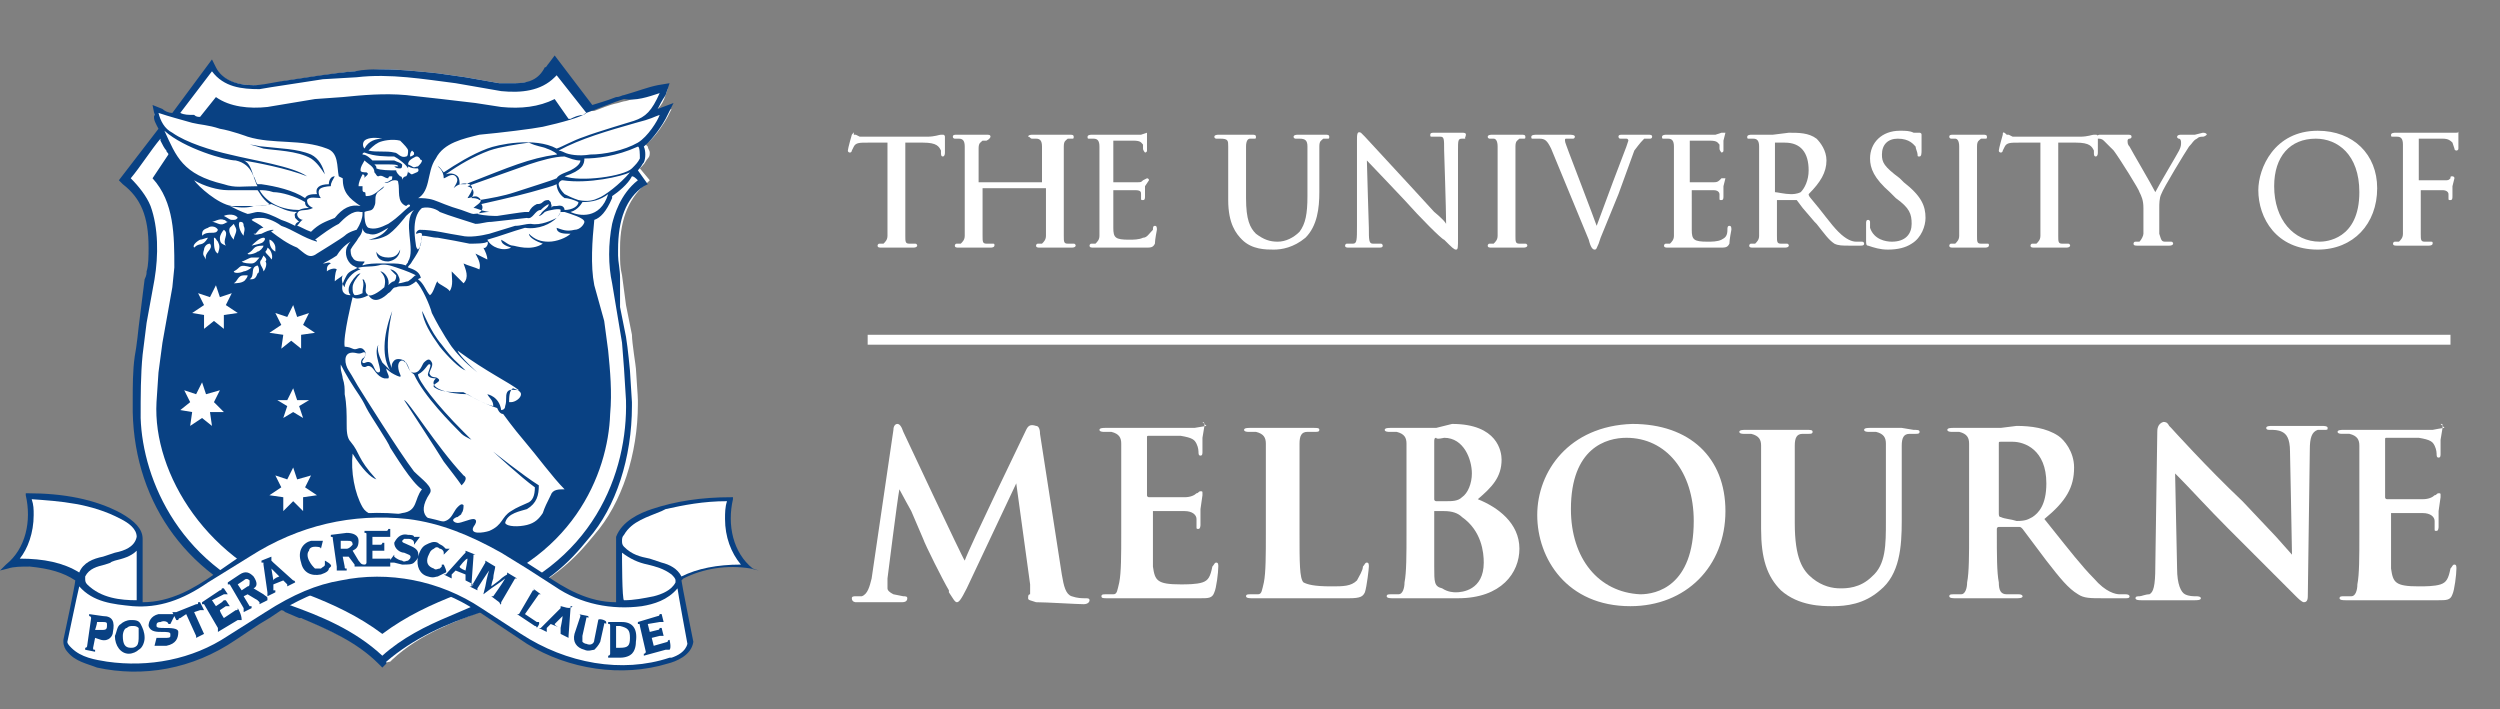 <?xml version="1.0" encoding="utf-8"?>
<!-- Generator: Adobe Illustrator 27.1.0, SVG Export Plug-In . SVG Version: 6.00 Build 0)  -->
<svg version="1.1" id="Logo" xmlns="http://www.w3.org/2000/svg" xmlns:xlink="http://www.w3.org/1999/xlink" x="0px" y="0px"
	 viewBox="0 0 126.2 35.8" style="enable-background:new 0 0 126.2 35.8;" xml:space="preserve">
<rect x="0" y="0" width="126.2" height="35.8" fill="#808080" stroke="none"/>
<style type="text/css">
	.st0{fill:#FFFFFF;}
	.st1{fill:#094183;}
</style>
<g>
	<g>
		<path class="st0" d="M19.2,33.5c-1.1-1.1-2.6-1.7-3.9-2.3l-0.1,0c0,0-0.7-0.3-0.7-0.3c-0.1,0-0.1-0.1-0.2-0.1l-0.1-0.1l0,0
			c-4.5-1.6-7.2-5.3-7.3-9.9c0-0.2,0-0.4,0-0.6c0-0.7,0-1.4,0.1-2.2c0.1-0.4,0.2-1.5,0.2-1.5l0.4-2.4c0-0.2,0.1-0.4,0.1-0.4l0-0.1
			l0,0c0-0.3,0-0.7,0-1.1c0-1.6-0.4-2.7-1.3-3.3l0,0L6.2,9.1l2-2.6L8.1,6.4C7.9,6.2,7.9,6,7.8,5.8l0-0.3l0.3,0.1
			c0.2,0.1,0.4,0.1,0.5,0.2l0.1,0l2-2.6l0.1,0.2c0.4,0.6,1,0.9,2,0.9c0.4,0,0.9,0,1.5-0.2c0,0,2-0.3,2-0.3c1.4-0.2,1.6-0.2,1.7-0.2
			l0.1,0c0.4,0,0.8-0.1,1.2-0.1c0.9,0,1.8,0.1,2.8,0.2c0,0,1.4,0.2,1.4,0.2l1.7,0.3c0.3,0,0.5,0,0.8,0c0.8,0,1.3-0.2,1.7-0.5
			c0.1-0.1,0.2-0.2,0.2-0.3l0.2-0.2l1.8,2.4l0.1,0c0.3-0.1,0.7-0.3,1.2-0.4c0,0,0.3-0.1,0.4-0.1c0.7-0.2,1.2-0.4,1.7-0.5l0.4-0.1
			l-0.1,0.3c-0.1,0.3-0.2,0.5-0.4,0.7l-0.2,0.3l0.4-0.1c0,0,0.3-0.1,0.5-0.2l-0.2,0.4c-0.1,0.2-0.6,1-1,1.3l-0.1,0.1l0.1,0.1
			c0,0,0,0,0,0c0,0.1,0.1,0.2,0.1,0.3c0,0.1,0,0.2-0.1,0.3c-0.1,0.1-0.1,0.2-0.3,0.4l-0.1,0.1l0.5,0.6l-0.1,0.1
			c-0.9,0.7-1.4,1.8-1.4,3.3l0,0.1c0,0.1,0,0.2,0,0.2c0,0.4,0,0.7,0.1,1.1l0.2,1.5c0.2,1,0.3,1.5,0.3,1.5c0,0.4,0.2,1.6,0.2,1.7
			c0.1,1.4,0.1,1.6,0.1,1.6c0,0.1,0,0.1,0,0.2c0,2.5-0.8,5-2.2,6.6l0,0c-0.9,1.1-2.1,2.5-5.3,3.7c-1.8,0.7-3.5,1.3-4.9,2.6l0,0
			l-0.1,0.1l0,0L19.2,33.5L19.2,33.5z"/>
		<path class="st1" d="M32.1,8.9C32,8.9,32,8.9,32.1,8.9C32,8.9,32,8.9,32.1,8.9z M32.1,8.9C32.1,8.9,32.1,8.9,32.1,8.9
			C32.1,8.9,32.1,8.9,32.1,8.9z M33.2,5.5c0.1-0.2,0.2-0.4,0.4-0.7l0.2-0.6l-0.6,0.1c-0.5,0.1-1,0.3-1.7,0.5c-0.1,0-0.2,0.1-0.4,0.1
			c-0.5,0.2-0.9,0.3-1.2,0.4l-1.9-2.5l-0.3,0.4c-0.1,0.1-0.1,0.2-0.2,0.2C27.2,4,26.7,4.2,26,4.2c-0.3,0-0.6,0-0.8,0l-1.7-0.3
			c0,0-1.4-0.2-1.4-0.2c-1-0.1-1.9-0.2-2.8-0.2c-0.5,0-0.9,0-1.4,0.1v0c0,0-0.3,0-1.7,0.2c0,0-2,0.3-2,0.3c-0.6,0.1-1,0.2-1.4,0.2
			c-0.9,0-1.6-0.3-1.9-0.9L10.7,3l-2,2.7c-0.2,0-0.4-0.1-0.5-0.2L7.7,5.3l0.1,0.5C7.7,6,7.9,6.3,8,6.5L6,9.1l0.2,0.2l0,0
			c0.9,0.7,1.3,1.6,1.3,3.2c0,0.4,0,0.9-0.1,1.2h0c0,0.1,0,0.2-0.1,0.4L7,16.5c0,0-0.1,1-0.2,1.5c-0.1,0.7-0.1,1.5-0.1,2.2
			c0,0.2,0,0.4,0,0.6c0.1,4.7,2.9,8.5,7.5,10l0,0c0,0,0.1,0,0.2,0.1c0,0,0.7,0.3,0.7,0.3l0.1,0c1.4,0.6,2.8,1.2,3.9,2.3l0.2,0.2
			l0.2-0.2l0,0c0,0,0,0,0-0.1c1.4-1.2,3-1.9,4.8-2.5c3.3-1.2,4.5-2.6,5.4-3.7l0,0c1.4-1.6,2.2-4.1,2.2-6.7c0-0.1,0-0.1,0-0.2
			c0,0,0,0-0.1-1.6c0,0-0.1-1.1-0.2-1.7c0,0,0,0-0.3-1.5L31.3,14c0-0.4-0.1-0.8-0.1-1.1c0-0.1,0-0.2,0-0.3l0,0
			c0-1.5,0.4-2.6,1.3-3.2l0.2-0.1l-0.5-0.7c0.2-0.2,0.2-0.3,0.3-0.4c0.1-0.2,0.1-0.6,0-0.8c0,0,0,0,0,0C33,7,33.5,6.2,33.6,6L34,5.2
			C34,5.2,33.2,5.5,33.2,5.5z M9.1,5.7l1.6-2.1c0.6,0.8,1.5,0.9,2.4,0.9l0.6-0.1l2.6-0.4L18,3.9c1.7-0.2,3.4,0.1,5,0.3l2.3,0.4
			c1,0.1,2,0,2.7-0.7l0.1-0.1l1.5,1.9c0,0,0,0,0,0c0,0-0.1,0-0.1,0.1C29.2,5.8,29,5.9,28.8,6c0,0-0.1,0-0.1,0l0,0L28,5
			c-0.8,0.4-1.7,0.5-2.7,0.4L24,5.2L22.3,5l-1.8-0.2c-1.1-0.1-2.2,0-3.2,0.1L15.9,5l-2.4,0.4c-0.9,0.1-1.9,0-2.6-0.5l-0.8,1
			c-0.1,0-0.2,0-0.3-0.1C9.5,5.8,9.3,5.8,9.1,5.7z M27.7,10.3c0,0.2-0.3,0.3-0.4,0.5l-0.1,0.1c0.1,0,0.2-0.1,0.3-0.2
			c0.2-0.1,0.8-0.2,0.8-0.1c0,0.1,0,0.2-0.2,0.4c-0.2,0.1-0.8,0.4-1.3,0.3c-0.3,0-0.5,0.1-0.8,0.1l-1.3,0.4c-0.4,0.1-1,0.2-1.4,0.1
			c-0.7-0.1-1.4-0.3-2.1-0.3c-0.1,0-0.2,0.1-0.2,0.2c0.1,0,0.2-0.1,0.3,0c0,0.1,0,0.6-0.2,0.8c-0.1-0.1-0.1-0.2-0.1-0.2
			c0-0.1-0.3-1.4,0.3-1.9c0.4-0.1,0.8,0.1,0.9,0.2c0.5,0.2,1.2,0.4,1.8,0.6c0.3,0,0.5-0.1,0.8-0.1l1.8-0.2c0.3,0.1,0.4-0.4,0.7-0.4
			C27.4,10.5,27.5,10.4,27.7,10.3C27.6,10.3,27.7,10.3,27.7,10.3z M12.7,11.1c0.1-0.1,0.3-0.1,0.5-0.1c0.2,0,0.6,0.1,1,0.4
			c0.6,0.2,1.1,0.6,1.8,0.8c0-0.1-0.1-0.1-0.1-0.1c0.4-0.3,0.8-0.6,1.2-0.8c0.3-0.3,0.7-0.7,1.1-0.6l0.1,0c0,0,0,0.1,0,0.1
			c0,0.2-0.1,0.5-0.3,0.8c0,0-0.4,0.1-0.6,0.3C17.3,12,16,12.8,16,12.8c-0.4,0.3-0.6,0-1-0.3c-0.5-0.2-0.9-0.5-1.3-0.8
			c0-0.1,0.1,0,0.1-0.1c-0.2,0-0.4,0.1-0.6,0.2c-0.1,0-0.3,0.1-0.4,0l0.1,0c0.1-0.1,0.2-0.3,0.4-0.3C13.1,11.3,12.8,11.2,12.7,11.1
			L12.7,11.1z M29.5,11.2c0,0.1-0.2,0.4-0.5,0.4c-0.4,0.1-0.6,0-0.9-0.1c0,0.3,0.4,0.3,0.7,0.3c-0.2,0.2-0.7,0.4-1.1,0.4
			c-0.4,0-0.7-0.1-1-0.4c0,0.2,0.4,0.4,0.7,0.5c-0.6,0.4-1.4,0.1-1.5,0.1c-0.2,0-0.4-0.2-0.6-0.3c0,0.2,0.2,0.3,0.5,0.4
			c-0.4,0.2-1,0-1.2-0.4c0.7-0.2,1.2-0.4,1.9-0.6c0.7,0.1,1.3-0.2,1.6-0.5c0.1-0.1,0.2-0.3,0.2-0.3c0.1,0,0.2,0,0.2,0
			C28.8,10.8,29.5,11,29.5,11.2z M23.7,12.3c0.3,0,0.8,0,0.9-0.1c0.1,0.1-0.1,0.4-0.2,0.3c0.1,0.2,0.2,0.4,0.2,0.6
			c-0.2-0.1-0.6-0.3-0.6-0.3c0.1,0.2,0.3,0.5,0.2,0.8c-0.2-0.1-0.6-0.2-0.8-0.3c0.1,0.3,0.3,0.7,0,1c-0.2-0.2-0.4-0.4-0.6-0.6
			c0,0.3,0.1,0.7-0.1,1c-0.1-0.2-0.7-0.4-0.6-0.5c-0.1,0-0.2,0.6-0.4,0.7c-0.2-0.2-0.3-0.6-0.6-0.8c0.1-0.1,0.2,0,0.1-0.2
			c-0.1-0.2-0.3-0.3-0.6-0.4c0-0.1,0.1-0.1,0.2-0.3c0.2-0.3,0.4-0.6,0.4-0.8c0.1-0.3,0.1-0.3,0.1-0.5c0.3,0,0.5,0.1,0.8,0.1
			C22.7,12.1,23.2,12.2,23.7,12.3z M17.7,12.2c-0.1,0.1-0.1,0.1-0.2,0.3c-0.1,0.3,0,0.7,0.3,0.9c0.2,0.1,0.2,0.1,0.4,0.2
			c-0.4,0.1-0.8,0.6-0.8,0.9c-0.1-0.1-0.2-0.4-0.1-0.6c-0.1,0.1-0.3,0.2-0.4,0.3c0-0.1,0-0.4,0.1-0.6c-0.1-0.1-0.4,0-0.5,0.1
			c0-0.2,0-0.3,0.2-0.4c-0.1-0.1-0.2,0-0.4,0c0.2-0.1,0.4-0.2,0.7-0.4C17.3,12.4,17.7,12.2,17.7,12.2z M17.9,19.6
			c0.4,0.6,0.4,0.6,0.6,1c0.2,0.4,1.1,1.7,1.2,2c0.2,0.3,1.1,1.8,1.6,2.1c-0.4,0.5-0.2,1.1-1,1.2c-0.4,0.1-1.6,0.4-2-0.3
			c-0.4-0.7-0.6-1.8-0.5-2.7c0.5,0.8,0.9,1.2,1.2,1.3c-1-1.1-0.8-1.3-1.3-1.9c-0.2-0.2-0.2-0.6-0.2-0.9c0-0.5,0-1-0.1-1.5
			c0-0.3,0-0.5-0.1-0.8c0-0.1-0.1-0.4-0.1-0.5c0-0.1,0-0.2,0-0.2S17.5,19,17.9,19.6z M20.7,10.4c-0.4,0.3-0.5,0.5-1.1,0.9
			c-0.4,0.2-0.7,0.3-1,0.2c-0.2-0.1-0.2-0.6-0.2-0.6c0,0,0-0.1,0-0.2c0.2-0.1,0.4,0,0.5-0.3c0.1-0.2,0-0.4,0.1-0.6
			c0.1-0.2,0.3-0.2,0.4-0.4c-0.3,0.2-0.5,0.5-0.9,0.5c-0.1,0,0-0.2-0.1-0.2c-0.1,0-0.1-0.1-0.1-0.1c0,0,0.1,0,0.1,0c0,0,0,0,0,0
			c0,0,0,0,0,0s-0.1,0-0.1,0c0,0,0,0,0,0c0-0.1,0-0.1,0-0.2l-0.2,0c0-0.2,0.1-0.4,0.2-0.6c0,0,0.1,0,0.1,0.1c0,0,0,0.1,0,0.1
			c0-0.1,0.3-0.2,0.1-0.3c-0.1,0-0.3,0-0.3-0.1c0-0.2,0.1-0.3,0.2-0.5c0.2,0.2,0.5,0.3,0.5,0.6c0.1,0.1,0.1,0.2,0.2,0.2
			c0.2-0.1,0.3,0.1,0.5,0.1c0,0,0-0.1,0.1-0.1c0,0,0.1,0,0.1,0c0,0.1,0,0.2-0.1,0.2c-0.1,0.1-0.2,0.1-0.3,0.1
			c0.2,0.1,0.3-0.1,0.5-0.1c0.1,0,0.2,0,0.2,0.1c0.1,0.4-0.1,1,0.4,1.2C20.6,10.3,20.7,10.3,20.7,10.4z M28.5,24.7
			c-0.3,0-0.6,0-0.7,0.3c-0.2,0.4-0.3,0.6-0.4,0.9c-0.2,0.3-0.4,0.5-0.8,0.6c-0.4,0.1-1,0.1-1.1-0.1c0.1-0.5,0.8-0.6,1.1-0.7
			c0.5-0.3,0.6-0.7,0.6-1.2c-0.8-0.5-2.3-1.7-2.3-1.7s1.4,1.3,2.1,1.8c0,0.4-0.1,0.7-0.4,0.8c-0.2,0.1-0.5,0.2-0.8,0.4
			c-0.5,0.3-0.4,0.7-1.1,1c-0.3,0.1-1,0.2-0.8-0.2c0.3-0.4,0-0.4,0-0.4c-0.2,0-0.6,0.2-0.8,0.2c-0.1,0-0.3-0.1-0.2-0.2
			c0,0,0.1-0.1,0.2-0.1c0.1-0.1,0.2-0.1,0.2-0.2c0.1-0.1,0.1-0.3,0.1-0.4c-0.1-0.1-0.2,0-0.3,0.1c-0.3,0.3-0.3,0.9-1.2,0.7
			c0,0-1-0.2-0.2-1.4c0.2-0.3-0.4-0.7-0.8-1.1c-0.7-0.9-2.7-4.1-2.7-4.1c-0.2-0.3-0.4-0.7-0.6-1c-0.2-0.3-0.3-0.9,0.2-0.9
			c0.2,0,0.3,0.1,0.5,0c0.2-0.1,0.2,0.2,0,0.3c-0.1,0.1-0.1,0.3,0,0.4c0.2,0.1,0.2-0.1,0.4,0c0.2,0.1,0.3,0.5,0.7,0.6
			c0.1,0,0.2,0,0.2,0c0.1-0.1-0.1-0.3-0.1-0.5c0.1,0.1,0.2,0.2,0.4,0.3c0.2,0.1,0.4,0.2,0.3,0c-0.1-0.2-0.1-0.4-0.1-0.4
			c0-0.2,0.1-0.3,0.2-0.3c0.1,0,0.1,0.1,0.2,0.1c0.2,0.3,0.1,0.4,0.4,0.6c0.5,1.1,1.9,2.5,2.4,3c0.1,0.1,0.3,0.2,0.5,0.3
			c-0.1-0.1-0.3-0.3-0.4-0.4c-1.4-1.4-2.3-2.6-2.3-2.9c0.4-0.2,0.5-0.6,0.6-0.5c0.1,0-0.1,0.4-0.1,0.5c0,0.1,0.1,0.2,0.4,0.2
			c-0.5,0.5,0.7,0.8,1.6,0.8c0.3,0.2,0.9,0.5,1.5,0.7c0,0,0.1,0.3,0.3,0.3c0,0,0.5,0.7,1.1,1.4C27.1,23,27.9,24.1,28.5,24.7z
			 M23.4,24c-1.4-1.5-2.8-3.8-3-3.8c0,0,1.7,2.6,2,3.1c0.3,0.4,0.7,0.9,0.9,1.2C23.5,24.3,23.6,24.1,23.4,24z M20.9,10.6
			c-0.6,0.6,0.1,2-0.3,2.6c0,0.1-0.1,0.1-0.1,0.2c-0.3-0.1-0.5-0.1-0.8-0.1c-0.2,0-0.4,0-0.5,0c-0.3,0-0.6,0-0.9,0.1
			c0-0.1,0.1-0.1,0.1-0.2c-0.3,0-0.5,0-0.6-0.2c-0.1-0.1-0.1-0.3-0.1-0.4c0.1-0.2,0.3-0.4,0.4-0.6c0,0,0.2-0.2,0.2-0.5
			c0,0.1,0.1,0.3,0.3,0.3c0.3,0.1,0.5,0,1-0.3c-0.2,0.3-0.5,0.5-1,0.6c0.2,0,0.5,0,0.9-0.2c0.4-0.2,1-1,1-1
			C20.7,10.7,20.9,10.6,20.9,10.6z M20.2,12.6C20.1,12.8,20,13,19.6,13c-0.5,0-0.6-0.3-0.6-0.3c0,0.2,0.1,0.5,0.6,0.5
			C20.2,13.1,20.2,12.6,20.2,12.6z M32.2,9.1c-0.9,0.7-1.2,1.8-1.3,2.2c-0.2,1-0.2,2.1,0,3l0.5,3l0.1,1.3l0.1,1.6
			c0.1,3.6-1.6,8.4-7.5,10.3l-1.4,0.6c-1.2,0.5-2.4,1.1-3.4,2c-1.4-1.3-3.1-2-4.8-2.6c-5.4-1.7-7.3-6.3-7.4-9.4c0-1.1,0-2.2,0.1-3.2
			l0.2-1.6l0.4-2.2C8,12.9,8,11.5,7.6,10.4C7.4,9.9,7,9.4,6.6,9C7.1,8.4,7.6,7.6,8.1,7c0,0,0,0,0,0.1c0,0,0,0,0,0
			c0.1,0.2,0.2,0.4,0.3,0.5c0,0.1,0.1,0.1,0.1,0.2L7.7,9c1.1,1.2,1.1,2.9,1.1,4.5l-0.1,1l-0.5,2.8L8,18.8l-0.1,1.5
			c-0.2,3.6,2.6,8.2,7.6,9.7c1.3,0.5,2.6,1.1,3.8,2c1.2-0.9,2.5-1.5,3.8-2c5.8-1.6,7.6-6.1,7.7-9.1c0.1-1.1,0-2.2-0.1-3.2l-0.2-1.5
			L30,14.4c-0.2-1-0.1-2.3,0-3.3c0.3-0.1,0.6-0.4,0.9-1.1l0-0.1c0.3-0.2,0.8-0.6,1-1C32,8.9,32.1,9,32.2,9.1z M33.3,4.7
			c-0.4,0.9-0.7,1.2-1.3,1.4c0,0-2,0.6-2.5,0.8c-0.6,0.2-1.1,0.5-1.4,0.6c-1.1-0.6-3-0.2-3.5,0c-0.8,0.3-1.6,0.8-2.2,1.2
			c-0.1-0.1-0.2-0.3-0.3-0.3c0,0,0.3,0.2,0.3,0.6c0.1,0,0.4-0.3,0.6-0.1c0.2,0.2,0,0.4-0.1,0.6c0.2-0.2,0.5-0.3,0.8-0.2
			c0.3,0.2,0,0.5-0.1,0.7c0.2,0,0.4-0.2,0.6,0s-0.1,0.3-0.3,0.5c0.2,0,0.2,0.1,0.8,0.2c-0.3,0-0.6,0.1-0.8,0.1
			c-0.1,0-0.3-0.1-0.6-0.2c-0.7-0.2-1.1-0.4-1.4-0.5c-0.3-0.1-0.6-0.1-0.8-0.1c-0.1,0-0.1,0-0.2,0.1c0.9-0.3,0.6-1.4,1.1-2.1
			c0.4-0.8,1.4-1,2.2-1.2c1.1-0.1,2.7-0.3,3.2-0.4c0.9-0.2,2-0.5,2.2-0.7c0.3-0.1,1.5-0.6,1.9-0.7C32.1,5.1,32.7,4.9,33.3,4.7z
			 M33.3,5.8c-0.1,0.3-0.6,1.1-1.1,1.4c-0.7,0.4-1.7,0.6-2.4,0.6c-0.6,0.1-1.1,0-1.3-0.1c0,0-0.2-0.1-0.3-0.1c1.1-0.6,2.5-1,3.9-1.4
			C32.9,6,33,5.9,33.3,5.8z M19.3,7c-0.3,0-0.7,0.1-0.9,0.5c-0.1-0.1-0.1-0.3,0-0.4C18.5,7,18.8,6.9,19.3,7z M32.3,8
			c-0.1,0.2-0.2,0.3-0.4,0.5c-0.4,0.4-2.6,0.7-3.4,0.4c0.9-0.3,1-0.6,1-0.9c0.6,0,1.6-0.1,2.7-0.6C32.3,7.4,32.3,7.8,32.3,8z
			 M27.6,7.5c0.3,0.1,0.6,0.3,0.5,0.3c-1.4,0.2-2.3,0.6-4.6,1.5c-0.1,0-0.2,0-0.3,0c0-0.1,0-0.3-0.1-0.4c-0.1-0.1-0.3-0.2-0.6-0.1
			c0.7-0.5,1.4-0.9,2.2-1.2c0.6-0.2,1.3-0.3,2-0.4C27.1,7.4,27.4,7.4,27.6,7.5z M20.6,7.6c0,0.1,0,0.3-0.1,0.3
			c-0.3,0.1-0.4-0.2-0.6-0.2c-0.4-0.1-0.9,0-1.3-0.1c0.1-0.1,0.3-0.3,0.5-0.4c0.2-0.1,0.7-0.2,1.1-0.1C20.4,7.3,20.6,7.5,20.6,7.6z
			 M20.9,7.7c0,0.1,0,0.1,0,0.1c0,0-0.1,0.1-0.2,0.1c0-0.1,0-0.2,0.1-0.3C20.8,7.6,20.9,7.7,20.9,7.7z M29.3,8.1
			c0,0.2-0.3,0.4-0.5,0.5c-0.2,0.1-0.6,0.2-0.7,0.4c-0.2,0.1-1.5,0.5-2.1,0.7c-0.6,0.2-1.2,0.3-1.8,0.4C24.1,10,23.9,10,23.8,10
			c0.2-0.3,0.1-0.5-0.2-0.6l3.1-1.1c0.6-0.2,1.3-0.4,1.8-0.4C28.8,8,29,8.1,29.3,8.1z M19.9,7.9c0.2,0.1,0.6,0.4,0.7,0.6
			c0,0.1,0,0.3-0.1,0.4c-0.1,0-0.2,0.1-0.2,0.2c0-0.1,0-0.2-0.1-0.2C20.1,8.8,20,8.7,20,8.6c-0.3,0-0.8,0-1-0.1c0-0.1,0-0.1-0.1-0.2
			c0.1,0,0.5,0,0.7,0c0.2,0,0.5,0,0.5,0.1c0,0,0,0-0.1,0c0,0-0.1,0-0.1,0c0.1,0.1,0.2,0.1,0.3,0.1c0.1,0,0.1-0.1,0.1-0.2
			c-0.1-0.1-0.2-0.1-0.4-0.2c-0.2,0-1.1,0-1.1,0c-0.1-0.1-0.3-0.3-0.5-0.3c0-0.1,0.1-0.1,0.1-0.1C18.9,7.9,19.5,7.9,19.9,7.9z
			 M21.2,8c0,0.1,0,0,0.1,0.1c0,0.1-0.1,0.2-0.2,0.3c-0.1,0-0.2,0.1-0.3,0c0,0-0.2-0.1-0.2-0.1c0-0.2,0.2-0.3,0.4-0.4
			C21.1,7.9,21.1,7.9,21.2,8z M11.9,8.1c0.9,0.2,0.9,1,1.1,1.3c-0.8,0-1.1,0.1-1.7-0.1c-2.1-0.5-2.4-1.4-3-2.7
			C9.3,7.5,11.4,8.1,11.9,8.1z M31.8,8.7c-0.5,0.6-1.3,1.2-1.6,1.3c-0.2,0.1-0.5,0.2-1,0.1c-0.3-0.1-0.5-0.2-0.7-0.3
			c-0.3-0.3-0.3-0.5-0.3-0.5c0-0.1,0.1-0.2,0.2-0.2C29.7,9.3,31.4,8.9,31.8,8.7z M21,8.5c0,0,0.1,0,0.1,0c0.1,0.2-0.1,0.2-0.3,0.3
			c-0.1,0-0.1-0.1-0.2-0.1c0-0.1,0-0.1,0-0.2c0,0,0,0,0-0.1C20.8,8.5,20.9,8.5,21,8.5z M13,9.6c0.1,0.1,0.2,0.4,0.6,0.7
			c-0.2,0.1-0.5,0.1-0.9,0.1c-0.5,0-1,0-1,0c-0.7-0.1-1.7-1-1.9-1.3c0.5,0.3,1.2,0.5,1.7,0.5C12.1,9.6,12.6,9.6,13,9.6z M15.4,10.2
			c0,0.1,0,0.2,0.2,0.3c-0.1,0-0.3,0-0.5,0.1c-0.8,0-1.6-0.3-2-1c0.2,0,0.4,0,0.7,0.1C14.2,9.7,14.9,9.9,15.4,10.2z M29.2,10.2
			c0,0.2-0.3,0.4-0.7,0.4c0,0,0-0.3-0.4-0.2c-0.2,0-0.2,0-0.3,0.1c0.1-0.1,0-0.2,0-0.3c0,0-0.1-0.1-0.1-0.1c-0.1,0-0.2,0-0.3,0.1
			c-0.1,0.1-0.2,0.1-0.3,0.1c-0.2,0.1-0.3,0.2-0.4,0.4c0,0-0.1,0-0.2,0c-0.1,0-1.4,0.2-1.4,0.2c-0.2,0-0.6,0-1-0.1
			c0,0,0.4-0.2,0.2-0.5c0,0,1.8-0.4,2.5-0.6s1.1-0.3,1.3-0.4c0,0.2,0.1,0.5,0.4,0.7C28.7,10,29,10.1,29.2,10.2z M30.7,9.8
			c-0.4,1.3-1.5,1.1-1.9,0.9c0.4-0.1,0.6-0.5,0.6-0.5C29.9,10.2,30.3,10.1,30.7,9.8z M15,10.7c-0.2,0.1-0.1,0.2-0.1,0.3
			c0.1,0.1,0.2,0.2,0.2,0.2c-0.1,0-0.2,0.1-0.2,0.2c-0.2-0.1-0.4-0.2-0.7-0.3c-0.4-0.2-0.8-0.4-1.2-0.4c-0.1,0-0.4,0.1-0.5,0.1
			c-0.3-0.1-0.7-0.3-0.9-0.4c0.5,0.1,0.9,0.1,1.2,0c0.5,0,0.9-0.1,0.9-0.1C14.2,10.5,14.5,10.7,15,10.7z M21,13.9
			c-0.1,0-0.1,0.1-0.4,0.3c-0.1,0-0.3,0.1-0.5,0.1c0.1-0.1,0.1-0.2,0-0.4c-0.1-0.2-0.3-0.3-0.4-0.3c0.1,0.1,0.2,0.2,0.3,0.3
			c0,0.1,0,0.2-0.1,0.3c-0.1,0-0.2,0.1-0.3,0.2c0.1-0.3-0.2-0.7-0.4-0.7c0.2,0.2,0.3,0.4,0.2,0.8c-0.1,0.1-0.6,0.5-0.8,0.4
			c-0.3-0.2,0-0.4-0.2-0.7c0,0,0-0.1-0.1-0.1c0.1,0.3,0,0.4,0,0.7c-0.2,0.1-0.3,0.1-0.4,0.1c-0.1-0.1-0.1-0.2-0.1-0.4
			c0-0.2,0.2-0.5,0.4-0.7c0,0-0.1,0-0.2,0.1c-0.2,0.2-0.4,0.5-0.4,0.7c0,0.1,0,0.2,0.1,0.3c-0.1,0-0.3,0-0.4-0.2
			c-0.1-0.3,0.1-0.6,0.2-0.8c0.1-0.2,0.4-0.3,0.4-0.3c0.3-0.2,0.8-0.1,1.2-0.2c0.3-0.1,0.6,0,0.9,0.1C20.6,13.7,20.8,13.8,21,13.9z
			 M26.3,19.9c0,0.2-0.3,0.4-0.5,0.4l-0.1,0c0-0.2,0-0.6,0.2-0.7C26.2,19.7,26.3,19.8,26.3,19.9z M22.8,17.5
			c0.6,0.8,1.2,1.2,1.3,1.3c0,0-0.9-0.8-1-1.1c1.5,1.1,2.6,1.6,3.1,2c-0.2,0-0.5-0.1-0.6,0.1c-0.1,0.2,0,0.4-0.1,0.7
			c0,0.2-0.2,0.2-0.2,0.2c-0.1-0.7-0.7-0.8-0.7-0.8c0.1,0.2,0.3,0.3,0.3,0.6c-0.5-0.1-1.5-0.7-1.5-0.7c-0.5,0-1.1,0-1.4-0.2
			c-0.4-0.2,0.4-0.3,0.1-0.5c-0.1-0.1-0.3,0-0.4-0.2c-0.1-0.1,0.2-0.4,0.1-0.6c-0.1-0.2-0.2-0.2-0.4,0c-0.1,0.1-0.2,0.6-0.6,0.5
			c-0.2-0.1-0.2-0.4-0.4-0.6c-0.2-0.1-0.4-0.1-0.5,0c-0.2,0.2-0.1,0.4-0.1,0.4c-0.5-0.9,0-2.9,0-2.9c-0.5,1.3-0.5,2.4-0.1,3
			c-0.1-0.1-0.3-0.3-0.4-0.4c-0.1-0.2-0.3-0.6-0.2-0.9c-0.3,0.5,0.3,1.4,0,1.4c-0.2,0-0.2-0.4-0.4-0.5c-0.2-0.1-0.3,0.1-0.4,0
			c-0.1-0.1,0.4-0.4,0-0.7c-0.2-0.1-0.3,0.1-0.5,0c-0.2-0.1-0.4-0.1-0.4-0.1C17.3,17,17.8,15,17.8,15c0.3,0.2,0.8-0.1,0.8-0.1
			c0.3,0.5,0.8,0.1,1-0.1c0.2-0.1,0.2-0.3,0.4-0.3c0.2-0.1,0.5,0,0.7-0.1c0.2-0.1,0.3-0.2,0.3-0.2c0.3,0.3,0.7,1.2,0.8,1.6
			C22.3,16.8,22.8,17.5,22.8,17.5z M18.2,10.4c-0.5-0.1-0.9,0.1-1.3,0.6c-0.5,0.2-0.8,0.3-1.2,0.7c-0.3-0.1-0.6-0.3-0.7-0.3
			c0.1-0.1,0.2-0.3,0.3-0.3C15.2,11.1,15,11,15,10.8c0.1-0.3,0.4-0.1,0.8-0.3c-0.2-0.1-0.3-0.2-0.3-0.4C15.6,9.9,16,10,16.2,10
			c-0.1-0.1-0.2-0.4,0-0.5c0.2-0.1,0.5-0.1,0.5-0.1c0-0.2,0.1-0.3,0.2-0.5c-0.2,0-0.3,0.2-0.3,0.4c-0.5,0-0.7,0.2-0.6,0.5
			c-0.2,0-0.5,0-0.6,0.2c-0.6-0.4-1.5-0.6-2.2-0.7c-0.1,0-0.1,0-0.2,0c-0.1-0.1-0.1-0.3-0.2-0.4c-0.1-0.3-0.2-0.7-0.5-0.8
			c0.6,0.1,2.2,0.4,3.2,0.8c-0.7-0.5-2.7-0.8-3.9-1.1c-0.9-0.2-2.2-0.6-2.9-1.1C8.3,6.5,8.1,6.1,8,5.7C8.6,5.9,9,6,9.7,6.2
			c0.4,0.1,0.8,0.1,1.4,0.3c0.6,0.1,1.4,0.4,1.4,0.4c1.3,0.4,2.7,0.1,4,0.6c0.6,0.2,0.5,0.9,0.6,1.4L17.3,9
			C17.3,9.7,17.6,10,18.2,10.4z M22.3,17.4c0.6,0.8,0.7,0.8,1.2,1.3c-0.3-0.1-0.9-0.7-1.3-1.2c-0.5-0.7-0.8-1.2-0.9-1.8
			C21.4,15.8,21.7,16.7,22.3,17.4z M15.7,8c-0.7-0.4-1.8-0.4-2.4-0.5c-0.6-0.2-0.7-0.2-0.7-0.2c0.2,0,0.5,0.1,0.7,0.1
			c0.8,0.1,1.7,0.1,2.4,0.4c0.4,0.2,0.6,0.6,0.7,1C16.2,8.5,16,8.2,15.7,8z"/>
		<path class="st1" d="M1.4,24.9l-0.1,0l0,0.1c0.3,1.3,0,2.7-1,3.5L0,28.8l0.4-0.1c0.3-0.1,0.7-0.1,1.1-0.1c1,0.1,1.7,0.3,2.3,0.7
			c0,0.2-0.6,3-0.6,3c0,0,0,0.1,0,0.1c0,0.2,0.1,0.4,0.2,0.5l0,0l0,0c0.4,0.5,1,0.6,1.5,0.8l0,0c2.3,0.5,4.8,0.1,7-1.4l1.2-0.8
			l0.5-0.3l0.6-0.4c1.2-0.7,2.2-1.1,3.3-1.3c2.3-0.4,4.7,0.1,6.5,1.3c0,0,0.2,0.1,0.2,0.1c0,0,1.5,1,1.5,1c0,0,0.9,0.6,0.9,0.6
			c2.1,1.3,4.8,1.7,7.1,1c0.4-0.1,1.2-0.4,1.3-1.1l0,0c0,0-0.6-3-0.6-3.1c0,0,0.1-0.1,0.1-0.1l0,0c1-0.5,2.2-0.7,3.4-0.5l0.4,0.1
			L38,28.7c-1-0.8-1.3-2.2-1-3.5l0-0.1l-0.1,0c-1.5,0-2.8,0.2-4,0.6c-0.6,0.2-1.5,0.6-1.8,1.4l0,0l0,2.4c0,0,0,0.7,0,0.9
			c-1.4,0-2.6-0.7-3.6-1.4c0,0-0.3-0.2-0.3-0.2c0,0-1.4-0.9-1.4-0.9c-1.7-1-3.3-1.7-5.1-1.9c-3-0.4-5.9,0.3-8.6,2.1
			c0,0-1.3,0.9-1.3,0.9c-1,0.7-2.2,1.4-3.6,1.4c0-0.2,0-3.2,0-3.2c0-0.5-0.4-0.9-1.1-1.3C4.8,25.2,3.2,24.9,1.4,24.9z"/>
		<g>
			<path class="st0" d="M5.8,28.3c0.4-0.1,0.8-0.2,1.1-0.5c0,0.2,0,2.4,0,2.5c-0.8,0-1.8-0.1-2.5-0.8c0,0,0,0,0,0
				c-0.1-0.1-0.1-0.2-0.1-0.3c0,0,0-0.1,0-0.1c0.2-0.4,0.6-0.5,1-0.6l0.3-0.1C5.5,28.4,5.8,28.3,5.8,28.3z"/>
			<path class="st0" d="M31.4,27.9c0.4,0.3,0.8,0.5,1.3,0.6c0.4,0.1,0.8,0.2,1.2,0.5c0.1,0.1,0.2,0.2,0.2,0.3c0,0,0,0.1,0,0.1
				c-0.2,0.4-0.7,0.6-1.1,0.7c-0.5,0.1-1,0.2-1.5,0.2C31.4,30.3,31.4,28.1,31.4,27.9z"/>
			<path class="st0" d="M1.7,26c0-0.3,0-0.5-0.1-0.8c1.4,0.1,3,0.2,4.5,1c0.4,0.2,0.8,0.5,0.8,0.9c0,0,0,0,0,0
				c-0.1,0.5-0.6,0.7-1.1,0.8l-0.6,0.2c-0.5,0.1-1,0.3-1.2,0.8c-0.8-0.5-1.8-0.7-3-0.7C1.4,27.7,1.7,26.9,1.7,26z"/>
			<path class="st0" d="M33.4,28.4L33.4,28.4l-0.6-0.2c-0.5-0.1-0.9-0.2-1.3-0.6c-0.1-0.1-0.1-0.2-0.1-0.3c0-0.1,0-0.2,0.1-0.3
				c0.4-0.7,1.2-0.9,1.9-1.2l0.2-0.1c0.9-0.2,1.9-0.4,3.1-0.4c-0.1,0.3-0.1,0.6-0.1,0.9c0,0.9,0.3,1.7,0.8,2.3c-1.2,0-2.2,0.2-3,0.6
				C34.2,28.7,33.8,28.5,33.4,28.4z"/>
			<path class="st0" d="M10.5,29.4l2.1-1.3c2.5-1.6,5.2-2.2,8-1.9c1.6,0.2,3.1,0.8,4.7,1.7l1.3,0.8l1.4,0.9c1.3,0.9,2.9,1.2,4.4,1
				c0.6-0.1,1.3-0.3,1.8-0.9c0,0.1,0.5,2.8,0.5,2.8c-0.1,0.4-0.5,0.6-0.8,0.7l-0.1,0c-2.4,0.8-5.2,0.3-7.5-1.2c0,0-2-1.3-2-1.3
				c-2.1-1.4-4.7-1.9-7.1-1.4c-1.2,0.2-2.4,0.7-3.8,1.6l-1.9,1.2c-1.8,1.2-4,1.6-6.1,1.3c-0.6-0.1-1.3-0.2-1.8-0.7
				c-0.1-0.1-0.2-0.2-0.2-0.3c0,0,0.5-2.4,0.6-2.8c0.7,0.8,1.7,0.9,2.7,1C8,30.7,9.2,30.3,10.5,29.4z"/>
		</g>
		<path class="st1" d="M5.2,31.1L4.5,31c0,0,0,0.1,0,0.1c0.1,0,0.1,0.1,0.1,0.1l-0.2,1.4c0,0,0,0.1-0.1,0.1c0,0,0,0.1,0,0.1
			c0,0,0.5,0.1,0.5,0.1l0,0l0-0.1c-0.1,0-0.1,0-0.1-0.1c0,0,0,0,0,0c0,0,0.1-0.5,0.1-0.5c0,0,0.3,0.1,0.3,0.1
			c0.4,0.1,0.6-0.2,0.6-0.4C5.8,31.4,5.7,31.1,5.2,31.1z M5.1,31.8c0,0-0.3,0-0.3,0c0,0,0.1-0.3,0.1-0.4c0,0,0.3,0,0.3,0
			c0.1,0,0.2,0,0.2,0.1l0,0.1C5.4,31.8,5.3,31.8,5.1,31.8z M6.6,31.3c-0.2,0-0.4,0.1-0.5,0.2c-0.2,0.1-0.2,0.4-0.3,0.6
			c0,0.5,0.3,0.9,0.7,0.9c0.2,0,0.4-0.1,0.5-0.2c0.2-0.1,0.3-0.4,0.3-0.6c0-0.3-0.1-0.5-0.2-0.7C7,31.3,6.8,31.3,6.6,31.3z
			 M6.9,32.6c-0.1,0.1-0.2,0.1-0.3,0.1c-0.3,0-0.4-0.2-0.4-0.6c0-0.2,0.1-0.4,0.2-0.4c0.1-0.1,0.2-0.1,0.3-0.1c0.1,0,0.2,0,0.3,0.1
			C7,31.8,7,31.9,7,32.1C7,32.3,7,32.5,6.9,32.6z M8.3,31.7c-0.2,0-0.4,0-0.4-0.1c0-0.1,0-0.2,0.2-0.2c0.2-0.1,0.4,0,0.4,0.1l0,0
			c0,0,0.1,0,0.1,0c0,0,0.2-0.4,0.2-0.4l0-0.1l-0.1,0l-0.1,0l-0.1,0l-0.1,0c-0.1,0-0.2,0-0.4,0c-0.4,0.1-0.5,0.4-0.5,0.6
			c0.1,0.3,0.4,0.3,0.7,0.3c0.2,0,0.4,0,0.4,0.1c0,0,0,0.1,0,0.1c0,0.1-0.1,0.1-0.3,0.1c-0.1,0-0.3,0-0.4,0l0,0l0,0l0,0
			c0,0-0.1,0.4-0.1,0.4s0,0,0,0v0l0,0c0,0,0,0,0,0c0,0,0,0,0,0c0,0,0,0,0,0c0,0,0.1,0,0.1,0l0.1,0c0,0,0.4,0,0.4,0
			c0.5-0.1,0.6-0.4,0.6-0.7C9,31.7,8.6,31.7,8.3,31.7z M10.3,32c0,0-0.5-1.1-0.5-1.1c0,0,0.3-0.1,0.3-0.1c0.1,0,0.1,0,0.1,0
			c0,0,0.1,0,0.1,0c0,0-0.2-0.4-0.2-0.4c0,0-0.1,0-0.1,0c0,0.1,0,0.1-0.1,0.1l-1,0.4c-0.1,0-0.1,0-0.1,0c0,0-0.1,0-0.1,0
			c0,0,0.2,0.4,0.2,0.4c0,0,0.1,0,0.1,0c0,0,0,0,0,0c0,0,0-0.1,0.1-0.1c0,0,0.3-0.2,0.3-0.2c0,0,0,0,0,0c0,0,0.5,1.1,0.5,1.1
			c0,0,0,0,0,0c0,0,0,0,0,0c0,0,0,0,0,0c0,0,0,0.1,0,0.1c0,0,0.4-0.2,0.4-0.2l0,0L10.3,32C10.3,32.1,10.3,32,10.3,32z M12,30.7
			C12,30.7,12,30.8,12,30.7c0,0.1,0,0.1-0.1,0.1c0,0-0.6,0.4-0.6,0.4c0,0,0,0,0,0c0,0-0.2-0.3-0.2-0.4c0,0,0.3-0.2,0.3-0.2
			c0.1,0,0.1,0,0.1,0c0,0,0.1,0,0.1,0c0,0-0.2-0.3-0.2-0.3c0,0-0.1,0-0.1,0c0,0,0,0,0,0c0,0,0,0-0.1,0.1c0,0-0.3,0.2-0.3,0.2
			c0,0,0,0,0,0c0,0-0.2-0.3-0.2-0.3c0,0,0.6-0.3,0.6-0.3c0.1,0,0.1,0,0.1,0c0,0,0.1,0,0.1,0c0,0-0.2-0.3-0.2-0.3c0,0-0.1,0-0.1,0
			c0,0,0,0.1-0.1,0.1l-0.9,0.6c0,0,0,0.1,0,0.1c0.1,0,0.1,0,0.1,0l0.7,1.2c0,0,0,0,0,0.1c0,0,0,0.1,0,0.1c0,0,1-0.6,1-0.6
			c0.1,0,0.1,0,0.1,0c0,0,0.1,0,0.1,0C12.2,31,12,30.7,12,30.7C12,30.7,12,30.7,12,30.7z M13.3,30L13.3,30l-0.5-0.3c0,0,0,0,0,0
			c0.2-0.1,0.2-0.3,0-0.6c-0.2-0.2-0.4-0.3-0.7-0.1l-0.6,0.4c0,0,0,0.1,0,0.1c0.1,0,0.1,0,0.1,0l0.7,1.2c0,0,0,0.1,0,0.1
			c0,0,0,0.1,0,0.1c0,0,0.4-0.2,0.4-0.2l0,0l0-0.1c-0.1,0-0.1,0-0.1,0c0,0-0.3-0.5-0.3-0.5c0,0,0.2-0.1,0.2-0.1c0,0,0.5,0.3,0.5,0.3
			l0.1,0.1c0,0,0,0,0,0c0,0,0,0,0,0v0c0,0,0,0.1,0,0.1c0,0,0.4-0.2,0.4-0.2c0,0,0-0.1,0-0.1C13.5,30.1,13.4,30.1,13.3,30z
			 M12.5,29.6c0,0-0.3,0.2-0.3,0.2c0,0,0,0,0,0c0,0-0.2-0.3-0.2-0.3c0,0,0.3-0.2,0.3-0.2c0.1-0.1,0.2-0.1,0.3,0c0,0,0,0.1,0,0.1
			C12.6,29.5,12.6,29.6,12.5,29.6z M16.4,28.3C16.4,28.3,16.4,28.3,16.4,28.3C16.4,28.3,16.4,28.4,16.4,28.3c0,0.1,0,0.2,0,0.2
			c0,0.1-0.1,0.1-0.2,0.2c-0.1,0-0.2,0-0.3,0c-0.1-0.1-0.2-0.2-0.3-0.4c-0.1-0.2-0.1-0.4,0-0.5c0-0.1,0.1-0.2,0.3-0.2
			c0.1,0,0.3,0,0.3,0.1l0,0l0,0l0,0c0,0,0.1-0.4,0.1-0.4l0,0l-0.1,0l0,0c0,0-0.1,0-0.1,0l-0.1,0c-0.1,0-0.2,0-0.3,0
			c-0.4,0.1-0.7,0.5-0.5,1.1c0.1,0.5,0.5,0.7,1,0.6c0.3-0.1,0.4-0.2,0.4-0.3l0.1-0.1c0,0,0,0,0,0c0,0,0,0,0,0
			C16.8,28.5,16.4,28.3,16.4,28.3z M18.1,28.3L18.1,28.3c0,0-0.3-0.5-0.3-0.5c0,0,0,0,0,0c0.2-0.1,0.3-0.2,0.3-0.5
			c0-0.3-0.3-0.4-0.6-0.4l-0.8,0.1c0,0,0,0.1,0,0.1c0.1,0,0.1,0,0.1,0.1l0.2,1.4c0,0,0,0.1,0,0.1c0,0,0,0.1,0,0.1c0,0,0.5,0,0.5,0
			l0,0l0-0.1c-0.1,0-0.1,0-0.1-0.1c0,0-0.1-0.5-0.1-0.5c0,0,0.3,0,0.3,0l0,0c0,0,0.3,0.4,0.3,0.4l0,0.1v0c0,0,0,0,0,0c0,0,0,0,0,0
			c0,0,0,0,0,0c0,0,0.5,0,0.5,0c0,0,0-0.1,0-0.1C18.2,28.5,18.2,28.4,18.1,28.3z M17.7,27.6c0,0-0.1,0.1-0.2,0.1c0,0-0.3,0-0.3,0
			c0,0,0,0,0,0c0-0.1,0-0.3,0-0.4c0,0,0.3,0,0.3,0c0.2,0,0.3,0,0.3,0.2L17.7,27.6z M19.5,28.2h-0.7c0,0,0-0.4,0-0.4c0,0,0.4,0,0.4,0
			c0.1,0,0.1,0,0.1,0l0.1,0l0-0.4l-0.1,0c0,0,0,0.1-0.1,0.1h-0.4l0-0.4l0.7,0c0.1,0,0.1,0,0.1,0l0.1,0l0-0.4l-0.1,0
			c0,0,0,0.1-0.1,0.1h-1.1l0,0.1c0.1,0,0.1,0,0.1,0.1v1.4c0,0,0,0.1-0.1,0.1l0,0.1l1.1,0c0.1,0,0.1,0,0.1,0l0.1,0l0-0.4l-0.1,0
			C19.6,28.2,19.6,28.2,19.5,28.2z M20.9,27.5c0,0,0.3-0.4,0.3-0.4l0,0v0l0,0l0,0c0,0,0,0-0.1,0l-0.1,0l-0.1,0
			C20.9,27,20.7,27,20.6,27c-0.4-0.1-0.6,0.2-0.7,0.4c0,0.3,0.3,0.5,0.5,0.5c0.2,0.1,0.4,0.1,0.3,0.3l-0.1,0.1c-0.1,0-0.2,0.1-0.3,0
			c-0.1,0-0.3-0.1-0.4-0.2l0-0.1l0,0l0,0c0,0-0.3,0.4-0.3,0.4l0,0l0,0c0,0,0.1,0,0.1,0c0,0,0.1,0,0.1,0l0.1,0c0,0,0.4,0.1,0.4,0.1
			c0.3,0,0.5,0,0.6-0.1c0.1-0.1,0.2-0.2,0.2-0.3c0.1-0.4-0.3-0.5-0.5-0.6c-0.2-0.1-0.3-0.1-0.3-0.2l0.1-0.1c0,0,0.1,0,0.2,0
			c0.2,0,0.3,0.1,0.3,0.2L20.9,27.5C20.9,27.5,20.9,27.5,20.9,27.5C20.9,27.5,20.9,27.5,20.9,27.5z M22.5,28.9
			C22.5,28.9,22.5,28.9,22.5,28.9c0.1,0-0.1-0.4-0.1-0.4c0,0-0.1,0-0.1,0c0,0,0,0.1,0,0.1c0,0-0.1,0.1-0.1,0.1c-0.1,0-0.2,0.1-0.3,0
			c-0.3-0.1-0.4-0.3-0.3-0.6c0.1-0.2,0.1-0.3,0.3-0.4c0.1-0.1,0.2-0.1,0.3,0c0.1,0,0.2,0.1,0.2,0.2l0,0.1l0,0l0,0
			c0,0,0.3-0.3,0.3-0.3l0,0l-0.1,0l-0.1,0l0,0l-0.1-0.1c-0.1-0.1-0.2-0.1-0.3-0.2c-0.2-0.1-0.4,0-0.6,0.1c-0.2,0.1-0.3,0.3-0.4,0.6
			c-0.1,0.5,0.1,0.9,0.5,1c0.3,0.1,0.4,0,0.5,0L22.5,28.9C22.4,28.9,22.5,28.9,22.5,28.9z M23.8,29.5l0.1-1.4l0-0.1c0,0,0,0,0.1,0
			c0,0,0,0,0,0c0,0-0.5-0.2-0.5-0.2c0,0,0,0,0,0c0,0,0,0.1,0,0.1c0,0,0,0,0,0l-0.1,0.1c0,0-0.9,1-0.9,1c0,0,0,0-0.1,0c0,0,0,0,0,0
			c0,0,0.4,0.2,0.4,0.2l0,0l0-0.1c0,0,0-0.1,0-0.1c0,0,0,0,0,0l0,0c0,0,0.2-0.2,0.2-0.2c0,0,0.5,0.2,0.5,0.2c0,0,0,0.3,0,0.3
			c0,0,0,0,0,0c0,0,0,0,0,0c0,0,0,0,0,0c0,0,0.4,0.2,0.4,0.2C23.8,29.6,23.8,29.6,23.8,29.5C23.8,29.6,23.8,29.5,23.8,29.5z
			 M23.6,28.2c0,0.1-0.1,0.6-0.1,0.6l0,0c0,0-0.3-0.1-0.3-0.2C23.2,28.6,23.5,28.2,23.6,28.2L23.6,28.2z M25.3,30.4l0.7-1.2
			c0,0,0,0,0.1,0c0,0,0,0,0,0c0,0-0.5-0.3-0.5-0.3c0,0,0,0,0,0c0,0,0,0,0,0.1c0,0,0,0,0,0c0,0-0.2,0.1-0.4,0.3c0,0-0.4,0.3-0.4,0.3
			c0,0,0,0,0,0c0-0.1,0.1-0.4,0.1-0.4c0-0.2,0.1-0.5,0.1-0.6c0,0,0,0,0,0c0,0,0,0,0,0c0,0-0.5-0.3-0.5-0.3c0,0,0,0,0,0
			c0,0,0,0.1,0,0.1l-0.7,1.2c0,0,0,0-0.1,0c0,0,0,0,0,0c0,0,0.4,0.2,0.4,0.2l0,0l0,0c0,0,0-0.1,0-0.1c0,0,0,0,0,0
			c0,0,0.5-0.8,0.6-0.9c0,0,0,0,0,0c-0.1,0.2-0.2,0.8-0.2,0.8l-0.1,0.4c0,0,0,0,0,0c0,0,0.4-0.3,0.4-0.3s0.6-0.4,0.7-0.5l0,0
			c-0.1,0.2-0.6,0.9-0.6,0.9c0,0,0,0-0.1,0c0,0,0,0,0,0c0,0,0.4,0.3,0.4,0.3C25.3,30.6,25.3,30.5,25.3,30.4
			C25.3,30.5,25.3,30.4,25.3,30.4z M27.2,31.4c-0.1,0-0.1,0-0.1,0c0,0-0.6-0.4-0.6-0.4c0,0,0.7-1,0.7-1c0,0,0,0,0.1,0c0,0,0,0,0,0
			c0,0-0.4-0.3-0.4-0.3c0,0,0,0,0,0c0.1,0.1,0.1,0.1,0,0.1L26.2,31c0,0,0,0-0.1,0c0,0,0,0,0,0c0,0,0.9,0.6,0.9,0.6
			c0.1,0,0.1,0.1,0.1,0.1c0,0,0,0,0,0C27,31.8,27.3,31.5,27.2,31.4C27.3,31.4,27.2,31.4,27.2,31.4z M28.3,30.6
			C28.4,30.7,28.4,30.7,28.3,30.6l0,0.1c0,0-1,1-1,1c0,0,0,0-0.1,0c0,0,0,0,0,0c0,0,0.4,0.2,0.4,0.2l0,0l0-0.1c0,0,0,0,0-0.1
			c0,0,0,0,0,0c0,0,0,0,0,0c0,0,0.2-0.2,0.2-0.2c0,0,0.5,0.2,0.5,0.2c0,0,0,0.3,0,0.3c0,0,0,0,0,0c0,0,0,0,0,0c0,0,0,0,0,0
			c0,0,0.4,0.2,0.4,0.2c0,0,0,0,0,0c0,0,0,0,0-0.1c0,0,0.1-1.4,0.1-1.4l0-0.1c0,0,0,0,0.1,0c0,0,0,0,0,0
			C28.8,30.8,28.4,30.6,28.3,30.6C28.3,30.6,28.3,30.6,28.3,30.6z M28.4,31.1c0,0.1-0.1,0.6-0.1,0.6l0,0c0,0-0.3-0.1-0.3-0.2
			C28,31.5,28.4,31.1,28.4,31.1L28.4,31.1z M30.2,31.3C30.2,31.3,30.2,31.4,30.2,31.3l-0.2,1c0,0.2-0.2,0.3-0.4,0.2
			c-0.1,0-0.2-0.1-0.2-0.1c0-0.1,0-0.2,0-0.3l0.2-0.9c0,0,0-0.1,0.1,0c0,0,0-0.1,0-0.1c0,0-0.5-0.1-0.5-0.1l0,0l0,0l0,0
			c0.1,0,0.1,0.1,0.1,0.1L29,32c-0.1,0.4,0.1,0.7,0.5,0.8c0.2,0.1,0.4,0,0.5,0c0.1-0.1,0.2-0.2,0.3-0.4l0.2-0.9c0,0,0-0.1,0.1,0
			c0,0,0-0.1,0-0.1C30.6,31.3,30.2,31.2,30.2,31.3C30.2,31.3,30.2,31.3,30.2,31.3z M31.4,31.4l-0.7,0c0,0,0,0.1,0,0.1
			c0.1,0,0.1,0,0.1,0.1c0,0,0,1.4,0,1.4c0,0,0,0.1-0.1,0.1l0,0.1c0,0,0.6,0,0.6,0c0.3,0,0.5-0.1,0.6-0.2c0.1-0.1,0.2-0.3,0.2-0.6
			C32.2,31.7,31.9,31.4,31.4,31.4z M31.8,32.2c0,0.4-0.1,0.5-0.5,0.5c0,0-0.2,0-0.2,0v0c0,0,0-1,0-1.1c0,0,0.2,0,0.2,0
			C31.7,31.7,31.8,31.8,31.8,32.2C31.8,32.2,31.8,32.2,31.8,32.2z M33.8,32.3C33.8,32.3,33.7,32.3,33.8,32.3c-0.1,0-0.1,0.1-0.1,0.1
			c0,0-0.7,0.2-0.7,0.2c0,0,0,0,0,0c0,0-0.1-0.4-0.1-0.4c0,0,0.4-0.1,0.4-0.1c0.1,0,0.1,0,0.1,0c0,0,0.1,0,0.1,0
			c0,0-0.1-0.4-0.1-0.4c0,0-0.1,0-0.1,0c0,0,0,0.1-0.1,0.1c0,0-0.4,0.1-0.4,0.1c0,0,0,0,0,0c0,0-0.1-0.4-0.1-0.4
			c0,0,0.6-0.1,0.6-0.1c0.1,0,0.1,0,0.1,0c0,0,0.1,0,0.1,0c0,0-0.1-0.4-0.1-0.4c0,0-0.1,0-0.1,0c0,0,0,0.1-0.1,0.1l-1,0.3
			c0,0,0,0.1,0,0.1c0.1,0,0.1,0,0.1,0.1l0.3,1.3c0,0,0,0.1-0.1,0.1c0,0,0,0.1,0,0.1c0,0,1.1-0.3,1.1-0.3c0.1,0,0.1,0,0.1,0
			c0,0,0.1,0,0.1,0C33.9,32.7,33.8,32.3,33.8,32.3z M14.8,29.3l-1-0.9c0,0-0.1-0.1-0.1-0.1c0,0,0,0,0-0.1c0,0,0-0.1,0-0.1
			c0,0-0.5,0.2-0.5,0.2c0,0,0,0.1,0,0.1c0.1,0,0.1,0,0.1,0c0,0,0,0.1,0,0.1c0,0,0.2,1.4,0.2,1.4c0,0,0,0.1,0,0.1c0,0,0,0.1,0,0.1
			c0,0,0.4-0.2,0.4-0.2l0,0l0-0.1c-0.1,0-0.1,0-0.1,0c0,0,0,0,0,0c0,0,0-0.3,0-0.3c0,0,0.5-0.2,0.5-0.2c0,0,0.2,0.2,0.2,0.2
			c0,0,0,0,0,0c0,0,0,0,0,0c0,0,0,0,0,0c0,0,0,0,0,0c0,0,0,0.1,0,0.1c0,0,0.4-0.2,0.4-0.2C14.9,29.4,14.9,29.3,14.8,29.3
			C14.9,29.3,14.8,29.3,14.8,29.3z M14.1,29.1c0,0-0.3,0.1-0.3,0.2c0,0-0.1-0.6-0.1-0.6l0,0C13.7,28.7,14.1,29.1,14.1,29.1
			L14.1,29.1z"/>
		<g>
			<path class="st0" d="M10.6,15L10,14.8l0.3,0.6l-0.6,0.4l0.6,0.1l0,0.7l0.5-0.4l0.5,0.4l0-0.7c0,0,0.7-0.1,0.7-0.1l-0.6-0.4
				l0.3-0.6L11.1,15l-0.2-0.6L10.6,15z"/>
			<path class="st0" d="M14.5,16l-0.6-0.2l0.3,0.6l-0.6,0.4l0.7,0.1l-0.1,0.7l0.5-0.4l0.5,0.4l0-0.7l0.7-0.1l-0.6-0.4l0.3-0.6L15,16
				l-0.2-0.6L14.5,16z"/>
			<polygon class="st0" points="10.2,19.3 10.4,19.9 11.1,19.7 10.8,20.3 11.3,20.8 10.6,20.8 10.7,21.5 10.2,21.1 9.6,21.5 
				9.7,20.8 9.1,20.7 9.6,20.3 9.3,19.7 9.9,19.9 			"/>
			<polygon class="st0" points="14.8,19.6 15,20.2 15.6,20.2 15.1,20.5 15.3,21.1 14.8,20.8 14.3,21.1 14.5,20.5 14,20.2 14.5,20.2 
							"/>
			<path class="st0" d="M14.5,24.2L13.9,24l0.3,0.6L13.6,25l0.7,0.1l0,0.7l0.5-0.5l0.5,0.5l0-0.7l0.7-0.1l-0.6-0.4l0.3-0.6L15,24.2
				l-0.2-0.6L14.5,24.2z"/>
		</g>
		<g>
			<g>
				<path class="st0" d="M13.3,12c-0.2,0-0.5,0.3-0.6,0.4c0.4-0.1,0.5-0.1,0.6-0.2C13.4,12.1,13.4,12,13.3,12z"/>
				<path class="st0" d="M13.6,12.1c0,0.3,0.1,0.5,0.3,0.6l0-0.2C13.9,12.3,13.7,12.1,13.6,12.1z"/>
				<path class="st0" d="M13.5,12.5c0,0.1-0.1,0.2-0.1,0.2c0,0.1,0.2,0.2,0.3,0.4C13.8,13,13.7,12.6,13.5,12.5z"/>
				<path class="st0" d="M13.3,12.9l-0.1,0.2c-0.2,0.2,0.1,0.4,0.1,0.6c0.1-0.1,0.2-0.4,0.1-0.5C13.5,13.1,13.4,13,13.3,12.9z"/>
				<path class="st0" d="M12.7,13c-0.1,0-0.4,0.2-0.5,0.2c0.1,0.1,0.4,0.1,0.5,0.1c0.2,0,0.3-0.2,0.4-0.3L12.7,13z"/>
				<path class="st0" d="M13,13.4c-0.4,0.1-0.1,0.5-0.4,0.7c0.2,0,0.3,0,0.4-0.3C13.1,13.8,13.1,13.5,13,13.4z"/>
				<path class="st0" d="M10.3,12.6c-0.1,0.3,0,0.3,0.1,0.5c-0.1-0.4,0.4-0.5,0.2-0.8C10.4,12.3,10.3,12.5,10.3,12.6z"/>
				<path class="st0" d="M11.8,13.7c0,0.1,0.3,0.1,0.5,0c0.1,0,0.3-0.1,0.4-0.2C12,13.3,12.2,13.5,11.8,13.7z"/>
				<path class="st0" d="M12.5,12.8c0,0.1,0.4,0,0.5-0.1c0.1,0,0.3-0.2,0.3-0.3C12.7,12.4,12.9,12.6,12.5,12.8z"/>
				<path class="st0" d="M10.5,12c-0.1,0-0.3,0.1-0.4,0.1c-0.2,0.1-0.4,0.3-0.3,0.4C10.1,12.2,10.2,12.5,10.5,12z"/>
			</g>
			<g>
				<path class="st0" d="M11.3,10.9c0.2,0.1,0.3,0.2,0.4,0.2c0.2,0,0.2,0,0.3-0.1C11.9,10.8,11.5,10.8,11.3,10.9z"/>
				<path class="st0" d="M12.3,11.9c0-0.2,0.1-0.3,0-0.5c0-0.2-0.1-0.2-0.2-0.2C12,11.3,12.1,11.7,12.3,11.9z"/>
				<path class="st0" d="M11.3,11.1c-0.2-0.1-0.5,0.1-0.6,0.1c0.2,0,0.4,0.2,0.6,0.1l0.2-0.1C11.4,11.2,11.4,11.1,11.3,11.1z"/>
				<path class="st0" d="M11.6,11.5c-0.1,0.2,0.1,0.5,0.2,0.6c0-0.2,0.2-0.4,0.1-0.6l-0.1-0.2C11.7,11.4,11.6,11.5,11.6,11.5z"/>
				<path class="st0" d="M12.5,13.9l-0.2,0c-0.3,0-0.3,0.3-0.5,0.4c0.1,0,0.5,0,0.6-0.2C12.4,14.1,12.5,14,12.5,13.9z"/>
				<path class="st0" d="M10.5,11.5c-0.3,0.1-0.3,0.2-0.3,0.4c0.3-0.3,0.7,0,0.8-0.3C10.9,11.4,10.6,11.4,10.5,11.5z"/>
				<path class="st0" d="M11.1,12c0,0.3,0.1,0.3,0.3,0.4c-0.2-0.3,0.2-0.6-0.1-0.8C11.2,11.7,11.1,11.9,11.1,12z"/>
			</g>
			<path class="st0" d="M10.8,12c0,0.4,0,0.7,0.2,0.8c0.1-0.3,0.1-0.4,0-0.6C10.9,12.1,10.9,12,10.8,12z"/>
		</g>
	</g>
</g>
<g>
	<g>
		<g>
			<g>
				<path class="st0" d="M43,6.8c0,0-0.2,0.7-0.2,0.8c0,0.1,0.1,0.1,0.1,0.1c0.1,0,0.1-0.1,0.1-0.1c0,0,0.1-0.2,0.1-0.2
					c0.1-0.2,0.3-0.2,0.7-0.2c0,0,0.8,0,1,0c0,0.1,0,3.1,0,3.1c0,0.7,0,1.3,0,1.6c0,0.2-0.1,0.3-0.2,0.4c0,0-0.2,0-0.2,0
					c-0.1,0-0.1,0.1-0.1,0.1c0,0.1,0.1,0.1,0.2,0.1l0.6,0l0.1,0l0.1,0l0.8,0c0.2,0,0.2-0.1,0.2-0.1c0,0,0-0.1-0.1-0.1l-0.3,0
					c-0.2,0-0.2-0.1-0.2-0.4c0-0.3,0-0.9,0-1.6c0,0,0-3,0-3.1c0.1,0,0.9,0,0.9,0c0.7,0,0.8,0.2,0.9,0.4l0,0.1c0,0.1,0,0.2,0.1,0.2
					c0,0,0.1,0,0.1-0.2l0-0.2l0-0.6c0,0,0-0.1-0.1-0.1l-0.1,0c-0.1,0-0.3,0.1-0.7,0.1h-2.8l-0.6,0c0,0-0.2-0.1-0.2-0.1l-0.1,0
					C43.1,6.6,43.1,6.7,43,6.8z"/>
			</g>
			<g>
				<path class="st0" d="M53.1,6.8l-0.1,0l-0.1,0l-0.8,0c0,0-0.2,0-0.2,0.1C52,6.9,52,7,52.1,7l0.2,0c0.2,0,0.3,0.1,0.3,0.4l0,1.6
					v0.2l-3.2,0l0-0.1l0-1.6c0-0.3,0.1-0.3,0.2-0.4l0,0l0.2,0C50,7,50,6.9,50,6.9c0-0.1-0.1-0.1-0.2-0.1l-0.6,0l-0.1,0l-0.1,0
					l-0.7,0c-0.1,0-0.2,0-0.2,0.1c0,0.1,0.1,0.1,0.1,0.1l0.2,0c0.2,0,0.3,0.1,0.3,0.4c0,0,0,1.6,0,1.6v1.3c0,0.7,0,1.3,0,1.6
					c0,0.2-0.1,0.3-0.2,0.4c0,0-0.2,0-0.2,0c-0.1,0-0.1,0.1-0.1,0.1c0,0.1,0.1,0.1,0.2,0.1l0.6,0l0.1,0l0.1,0l0.8,0
					c0.2,0,0.2-0.1,0.2-0.1c0-0.1,0-0.1-0.1-0.1l-0.3,0c-0.2,0-0.2-0.1-0.2-0.4c0-0.3,0-0.9,0-1.6V9.5l3.2,0l0,0.8
					c0,0.7,0,1.3,0,1.6c0,0.2-0.1,0.3-0.2,0.4c0,0-0.2,0-0.2,0c-0.1,0-0.1,0.1-0.1,0.1c0,0.1,0.1,0.1,0.2,0.1l0.6,0l0.1,0l0.1,0
					l0.8,0c0.2,0,0.2-0.1,0.2-0.1c0,0,0-0.1-0.1-0.1l-0.3,0c-0.2,0-0.2-0.1-0.2-0.4c0-0.3,0-0.9,0-1.6V9l0-1.6
					c0-0.3,0.1-0.3,0.2-0.4l0,0l0.2,0c0.1,0,0.1,0,0.1-0.1c0-0.1-0.1-0.1-0.2-0.1L53.1,6.8z"/>
			</g>
			<g>
				<path class="st0" d="M57.9,6.7L57.9,6.7l-0.3,0.1c0,0-1.7,0-1.7,0l-0.1,0l-0.7,0c0,0-0.2,0-0.2,0.1c0,0.1,0,0.1,0.1,0.1l0.2,0
					c0.2,0,0.3,0.1,0.3,0.4l0,1.6v1.3c0,0.7,0,1.3,0,1.6c0,0.2-0.1,0.3-0.2,0.4c0,0-0.2,0-0.2,0c-0.1,0-0.1,0.1-0.1,0.1
					c0,0.1,0.1,0.1,0.2,0.1l0.6,0l0.1,0l0.3,0l1.6,0c0.3,0,0.4,0,0.5-0.2c0-0.2,0.1-0.7,0.1-0.7c0-0.1,0-0.2-0.1-0.2
					c-0.1,0-0.1,0.1-0.1,0.2C58,11.8,57.9,12,57.7,12c-0.2,0.1-0.5,0.1-0.7,0.1c-0.7,0-0.8-0.1-0.8-0.6l0-0.9l0-0.3V9.6
					c0,0,1.1,0,1.1,0c0.3,0,0.3,0.1,0.3,0.2c0,0,0,0.2,0,0.2c0,0.1,0,0.1,0.1,0.1c0.1,0,0.1-0.1,0.1-0.2l0-0.5L58,9.1
					C58,9,57.9,9,57.9,9l-0.2,0.1c-0.1,0.1-0.1,0.1-0.3,0.1l-1.2,0l0-2.1c0.1,0,0.9,0,1,0c0.4,0,0.4,0.1,0.5,0.2c0,0,0,0.2,0,0.2
					c0,0.1,0.1,0.2,0.1,0.2c0,0,0.1,0,0.1-0.1c0,0,0-0.4,0-0.4l0-0.1c0,0,0-0.3,0-0.3l0-0.1C58.1,6.7,58,6.7,57.9,6.7L57.9,6.7z"/>
			</g>
			<g>
				<path class="st0" d="M66.4,6.8l-0.1,0l-0.1,0l-0.7,0c0,0-0.2,0-0.2,0.1c0,0.1,0.1,0.1,0.1,0.1l0.2,0C65.9,7,66,7.1,66,7.4
					c0,0,0,1.6,0,1.6v0.9c0,0.9-0.1,1.4-0.4,1.8c-0.3,0.3-0.7,0.5-1.1,0.5c-0.4,0-0.7-0.1-1.1-0.4c-0.3-0.3-0.5-0.7-0.5-1.8V9l0-1.6
					c0-0.3,0.1-0.4,0.2-0.4c0,0,0.2,0,0.2,0c0.1,0,0.1,0,0.1-0.1c0-0.1-0.1-0.1-0.2-0.1l-0.6,0l-0.2,0l-0.2,0l-0.7,0
					c0,0-0.2,0-0.2,0.1c0,0.1,0.1,0.1,0.1,0.1l0.2,0C62,7,62,7.1,62,7.4L62,9v1.1c0,1.2,0.4,1.7,0.7,2c0.5,0.5,1.2,0.5,1.6,0.5
					c0.4,0,1-0.1,1.6-0.6c0.6-0.6,0.7-1.5,0.7-2.3V9l0-1.6c0-0.3,0.1-0.3,0.2-0.4c0,0,0.2,0,0.2,0c0.1,0,0.1,0,0.1-0.1
					c0-0.1-0.1-0.1-0.2-0.1L66.4,6.8z"/>
			</g>
			<g>
				<path class="st0" d="M68.5,7.1l0,4.3c0,0.7,0,0.9-0.2,0.9c0,0-0.3,0-0.3,0c-0.1,0-0.1,0.1-0.1,0.1c0,0.1,0.1,0.1,0.2,0.1l0.6,0
					l0.1,0l0.1,0l0.7,0c0.1,0,0.2,0,0.2-0.1c0,0,0-0.1-0.1-0.1l-0.4,0c-0.2,0-0.2-0.2-0.2-0.8c0,0-0.1-3.2-0.1-3.4
					c0.2,0.2,1.9,2,1.9,2c0.8,0.9,1.9,2,2,2c0.4,0.4,0.5,0.5,0.6,0.5c0.1,0,0.1-0.1,0.1-0.6c0,0,0-4.4,0-4.4c0-0.5,0-0.6,0.2-0.6
					c0,0,0.2,0,0.2,0C73.9,7,74,6.9,74,6.8c0-0.1-0.1-0.1-0.2-0.1l-0.5,0l-0.1,0l-0.2,0l-0.6,0c-0.1,0-0.2,0-0.2,0.1
					c0,0.1,0,0.1,0.1,0.1l0.4,0c0.2,0,0.2,0.1,0.2,0.7c0,0,0.1,3,0.1,3.7c-0.1-0.2-0.6-0.6-0.6-0.6l-1.1-1.2l-2.4-2.6
					c-0.1-0.1-0.2-0.2-0.2-0.2C68.5,6.6,68.5,6.8,68.5,7.1z"/>
			</g>
			<g>
				<path class="st0" d="M76.1,6.8l-0.1,0l-0.1,0l-0.6,0c0,0-0.2,0-0.2,0.1c0,0.1,0.1,0.1,0.1,0.1l0.2,0c0.1,0,0.2,0.1,0.2,0.4
					c0,0,0,1.6,0,1.6v1.3c0,0.7,0,1.3,0,1.6c0,0.2-0.1,0.3-0.2,0.4c0,0-0.2,0-0.2,0c-0.1,0-0.1,0.1-0.1,0.1c0,0.1,0.1,0.1,0.2,0.1
					l0.6,0l0.1,0l0.1,0l0.8,0c0.2,0,0.2-0.1,0.2-0.1c0,0,0-0.1-0.1-0.1l-0.3,0c-0.2,0-0.2-0.1-0.2-0.4c0-0.3,0-0.9,0-1.6V9l0-1.6
					c0-0.3,0.1-0.3,0.2-0.4c0,0,0.2,0,0.2,0c0.1,0,0.1,0,0.1-0.1c0-0.1-0.1-0.1-0.2-0.1L76.1,6.8z"/>
			</g>
			<g>
				<path class="st0" d="M82.8,6.8l-0.1,0l-0.2,0l-0.6,0c-0.1,0-0.2,0-0.2,0.1c0,0,0,0.1,0.1,0.1l0.3,0c0.1,0,0.1,0.1,0.1,0.1
					l-0.1,0.3c-0.2,0.5-1.1,2.9-1.5,4c-0.1-0.3-1.4-3.7-1.4-3.7C79.1,7.4,79,7.2,79,7.1l0,0C79,7,79,7,79.1,7l0.3,0
					c0.1,0,0.1-0.1,0.1-0.1c0-0.1-0.2-0.1-0.3-0.1l-0.5,0l-0.2,0l-0.2,0l-0.7,0c-0.1,0-0.3,0-0.3,0.1c0,0.1,0,0.1,0.1,0.1l0.3,0
					C78,7,78.1,7.1,78.3,7.5l1.9,4.6c0.1,0.4,0.2,0.5,0.3,0.5c0.1,0,0.1-0.1,0.2-0.3l0.1-0.3l0.9-2.2l0.4-1.1l0.4-1.1
					C82.8,7.2,82.9,7.1,83,7C83.1,7,83.3,7,83.3,7c0.1,0,0.1-0.1,0.1-0.1c0-0.1-0.1-0.1-0.2-0.1L82.8,6.8z"/>
			</g>
			<g>
				<path class="st0" d="M86.9,6.7L86.9,6.7l-0.3,0.1c0,0-1.7,0-1.7,0l-0.1,0l-0.7,0c0,0-0.2,0-0.2,0.1c0,0.1,0,0.1,0.1,0.1l0.2,0
					c0.2,0,0.3,0.1,0.3,0.4c0,0,0,1.6,0,1.6v1.3c0,0.7,0,1.3,0,1.6c0,0.2-0.1,0.3-0.2,0.4c0,0-0.2,0-0.2,0c-0.1,0-0.1,0.1-0.1,0.1
					c0,0.1,0.1,0.1,0.2,0.1l0.6,0l0.1,0l0.3,0l1.6,0c0.3,0,0.4,0,0.5-0.2c0-0.2,0.1-0.7,0.1-0.7c0-0.1,0-0.2-0.1-0.2
					c-0.1,0-0.1,0.1-0.1,0.2c0,0.3-0.1,0.4-0.3,0.5c-0.2,0.1-0.5,0.1-0.7,0.1c-0.7,0-0.8-0.1-0.8-0.6l0-0.9l0-0.3V9.6
					c0,0,1.1,0,1.1,0c0.3,0,0.3,0.2,0.3,0.2l0,0.2c0,0.1,0,0.1,0.1,0.1c0.1,0,0.1-0.1,0.1-0.2l0-0.5c0,0,0.1-0.4,0.1-0.4
					C87,9,86.9,9,86.9,9l-0.1,0.1c-0.1,0.1-0.2,0.1-0.3,0.1l-1.2,0l0-2.1c0,0,1,0,1,0c0.4,0,0.4,0.1,0.5,0.2c0,0,0,0.2,0,0.2
					c0,0.1,0.1,0.2,0.1,0.2c0,0,0.1,0,0.1-0.1c0,0,0-0.4,0-0.4l0-0.1l0.1-0.4C87.1,6.7,87,6.7,86.9,6.7L86.9,6.7z"/>
			</g>
			<path class="st0" d="M89.6,9.7C89.6,9.6,89.6,9.6,89.6,9.7l0-2.5c0,0,0,0,0,0c0.1,0,0.2,0,0.5,0c0.8,0,1.2,0.5,1.2,1.4
				c0,0.5-0.2,0.9-0.4,1.1c-0.2,0.1-0.4,0.1-0.5,0.1C90.1,9.8,89.7,9.7,89.6,9.7z M89.5,6.8l-0.3,0l-0.1,0l-0.7,0c0,0-0.2,0-0.2,0.1
				c0,0.1,0,0.1,0.1,0.1l0.2,0c0.2,0,0.3,0.1,0.3,0.4l0,1.6v1.3c0,0.7,0,1.3,0,1.6c0,0.2-0.1,0.3-0.2,0.4c0,0-0.2,0-0.2,0
				c-0.1,0-0.1,0.1-0.1,0.1c0,0.1,0.1,0.1,0.2,0.1l0.7,0c0,0,0.1,0,0.1,0l0.8,0c0.2,0,0.2-0.1,0.2-0.1c0,0,0-0.1-0.1-0.1l-0.3,0
				c-0.2,0-0.2-0.1-0.2-0.4c0-0.3,0-0.9,0-1.6v-0.2c0,0,0.9,0,0.9,0c0,0,0.1,0,0.1,0c0,0,0.3,0.4,0.3,0.4l0.6,0.7l0.1,0.1
				c0.4,0.5,0.6,0.8,0.9,1c0.2,0.1,0.4,0.1,0.8,0.1h0.5c0.1,0,0.2,0,0.2-0.1c0-0.1-0.1-0.1-0.1-0.1l-0.3,0c-0.2,0-0.5-0.1-0.9-0.5
				c-0.4-0.4-0.8-1-1.4-1.7c0,0-0.1-0.1-0.1-0.2c0.6-0.6,0.9-1.1,0.9-1.7c0-0.5-0.3-0.9-0.5-1.1c-0.4-0.3-0.9-0.3-1.4-0.3L89.5,6.8z
				"/>
			<g>
				<path class="st0" d="M94.4,8c0,0.5,0.2,1,1,1.7l0.3,0.3c0.7,0.5,0.8,0.8,0.8,1.3c0,0.5-0.3,0.9-1,0.9c-0.3,0-0.9-0.1-1.1-0.7
					l0-0.3c0,0,0-0.1-0.1-0.1c-0.1,0-0.1,0.1-0.1,0.2c0,0,0,0.1,0,0.1l0,0.7c0,0.2,0,0.3,0.1,0.3h0c0.3,0.1,0.6,0.2,1,0.2
					c0.5,0,0.9-0.1,1.2-0.3c0.5-0.3,0.7-0.9,0.7-1.3c0-0.6-0.2-1.1-1.1-1.8L95.9,9C95.1,8.4,95,8.2,95,7.8C95,7.3,95.3,7,95.8,7
					c0.6,0,0.8,0.3,0.9,0.4c0,0.1,0.1,0.3,0.1,0.4c0,0.1,0,0.1,0.1,0.1C97,7.9,97,7.7,97,7.6l0-0.7l0-0.1c0-0.1-0.1-0.1-0.1-0.1
					l-0.3,0c-0.2-0.1-0.4-0.1-0.7-0.1C95,6.6,94.4,7.2,94.4,8z"/>
			</g>
			<g>
				<path class="st0" d="M99.4,6.8l-0.1,0l-0.1,0l-0.6,0c-0.1,0-0.2,0-0.2,0.1c0,0.1,0.1,0.1,0.1,0.1l0.2,0c0.1,0,0.2,0.1,0.2,0.4
					l0,1.6v1.3c0,0.7,0,1.3,0,1.6c0,0.2-0.1,0.3-0.2,0.4c0,0-0.2,0-0.2,0c-0.1,0-0.1,0.1-0.1,0.1c0,0.1,0.1,0.1,0.2,0.1l0.6,0l0.1,0
					l0.1,0l0.8,0c0.2,0,0.2-0.1,0.2-0.1c0-0.1,0-0.1-0.1-0.1l-0.3,0c-0.2,0-0.2-0.1-0.2-0.4c0-0.3,0-0.9,0-1.6V9l0-1.6
					c0-0.3,0.1-0.3,0.2-0.4l0,0c0,0,0.2,0,0.2,0c0.1,0,0.1,0,0.1-0.1c0-0.1-0.1-0.1-0.2-0.1L99.4,6.8z"/>
			</g>
			<g>
				<path class="st0" d="M101.1,6.8c0,0-0.2,0.7-0.2,0.8c0,0.1,0.1,0.1,0.1,0.1c0.1,0,0.1-0.1,0.1-0.1l0.1-0.2
					c0.1-0.2,0.3-0.2,0.7-0.2c0,0,0.8,0,1.1,0c0,0.1,0,3.1,0,3.1c0,0.7,0,1.3,0,1.6c0,0.2-0.1,0.3-0.2,0.4c0,0-0.2,0-0.2,0
					c-0.1,0-0.1,0.1-0.1,0.1c0,0.1,0.1,0.1,0.2,0.1l0.6,0l0.1,0l0.1,0l0.8,0c0.2,0,0.2-0.1,0.2-0.1c0,0,0-0.1-0.1-0.1l-0.3,0
					c-0.2,0-0.2-0.1-0.2-0.4c0-0.3,0-0.9,0-1.6c0,0,0-3,0-3.1c0.1,0,0.9,0,0.9,0c0.7,0,0.8,0.2,0.9,0.4c0,0,0,0.1,0,0.1
					c0,0.1,0,0.2,0.1,0.2c0,0,0.1,0,0.1-0.2l0-0.2l0-0.6c0,0,0-0.1-0.1-0.1l-0.1,0c-0.1,0-0.3,0.1-0.7,0.1h-2.8l-0.6,0
					c0,0-0.2-0.1-0.2-0.1l-0.1,0C101.1,6.6,101.1,6.7,101.1,6.8z"/>
			</g>
			<g>
				<path class="st0" d="M110.8,6.8l-0.2,0l-0.1,0l-0.4,0c-0.2,0-0.2,0.1-0.2,0.1c0,0.1,0.1,0.1,0.1,0.1c0,0,0.1,0,0.1,0.2
					c0,0.1,0,0.2-0.1,0.4c-0.1,0.2-1,1.7-1.2,2.1c-0.2-0.4-1.2-2.1-1.3-2.3c-0.1-0.1-0.1-0.2-0.1-0.3c0,0,0-0.1,0.1-0.1c0,0,0,0,0,0
					c0,0,0.1,0,0.1-0.1c0-0.1-0.1-0.1-0.2-0.1l-0.5,0l-0.1,0l-0.2,0l-0.6,0c-0.1,0-0.2,0.1-0.2,0.1c0,0.1,0.1,0.1,0.1,0.1
					c0.1,0,0.2,0,0.3,0.1c0.1,0.1,0.3,0.3,0.5,0.5c0.3,0.4,1.3,2,1.3,2.1c0.1,0.2,0.2,0.4,0.2,0.8v0.6l0,0.7c0,0.1-0.1,0.3-0.2,0.4
					c0,0-0.2,0-0.2,0c-0.1,0-0.1,0.1-0.1,0.1c0,0.1,0.1,0.1,0.2,0.1l0.6,0l0.1,0l0.1,0l0.8,0c0.2,0,0.2-0.1,0.2-0.1
					c0,0,0-0.1-0.1-0.1l-0.3,0c-0.2,0-0.2-0.1-0.3-0.4l0-0.7v-0.6c0-0.2,0-0.5,0.1-0.7c0.1-0.3,1.2-2.1,1.4-2.4
					c0.2-0.2,0.2-0.3,0.4-0.4c0.1-0.1,0.2-0.1,0.3-0.1c0.1,0,0.2-0.1,0.2-0.1c0,0,0-0.1-0.2-0.1L110.8,6.8z"/>
			</g>
			<path class="st0" d="M114.8,9.4c0-1.5,0.8-2.4,2.1-2.4c1.1,0,2.2,0.8,2.2,2.7c0,2.4-1.7,2.5-2,2.5
				C115.8,12.2,114.8,11.1,114.8,9.4z M114,9.6c0,1.4,0.9,3,3,3c1.8,0,3-1.3,3-3.1c0-1.7-1.2-2.9-3-2.9C114.8,6.6,114,8.5,114,9.6z"
				/>
			<g>
				<path class="st0" d="M123.9,6.7L123.9,6.7c0,0-0.3,0-0.3,0l-0.1,0c0,0-1.8,0-1.8,0l-0.1,0l-0.7,0c0,0-0.2,0-0.2,0.1
					c0,0.1,0,0.1,0.1,0.1l0.2,0c0.2,0,0.3,0.1,0.3,0.4c0,0,0,1.6,0,1.6v1.3c0,0.7,0,1.3,0,1.6c0,0.2-0.1,0.3-0.2,0.4
					c0,0-0.2,0-0.2,0c-0.1,0-0.1,0.1-0.1,0.1c0,0.1,0.1,0.1,0.2,0.1l0.6,0l0.1,0l0.1,0l0.8,0c0.2,0,0.2-0.1,0.2-0.1
					c0-0.1,0-0.1-0.1-0.1l-0.3,0c-0.2,0-0.2-0.1-0.2-0.4c0-0.3,0-0.9,0-1.6V9.6c0.3,0,1,0,1.1,0c0.2,0,0.3,0.1,0.3,0.2l0,0.2l0,0
					c0,0.1,0,0.1,0.1,0.1c0.1,0,0.1-0.1,0.1-0.2l0-0.5l0.1-0.4c0-0.1-0.1-0.1-0.1-0.1c-0.1,0-0.1,0-0.1,0.1
					c-0.1,0.1-0.1,0.1-0.3,0.1l-0.3,0l-1,0l0-2.1c0,0,1.2,0,1.2,0c0.3,0,0.4,0.1,0.5,0.2c0,0,0.1,0.3,0.1,0.3c0,0.1,0.1,0.1,0.1,0.1
					c0,0,0.1,0,0.1-0.1c0,0,0-0.4,0-0.4l0-0.1c0,0,0-0.3,0-0.3l0-0.1C124.1,6.7,124.1,6.7,123.9,6.7L123.9,6.7z"/>
			</g>
		</g>
		<g>
			<rect x="43.8" y="16.9" class="st0" width="79.9" height="0.5"/>
		</g>
		<g>
			<g>
				<path class="st0" d="M51.8,21.7c0,0-2.9,6-3.1,6.6c-0.1-0.1-3.1-6.5-3.1-6.5c-0.1-0.3-0.2-0.4-0.3-0.4c-0.1,0-0.2,0.1-0.2,0.3
					l-1.1,7.5c-0.1,0.4-0.2,0.8-0.5,0.9c0,0-0.3,0-0.3,0c-0.1,0-0.2,0-0.2,0.1c0,0.2,0.2,0.2,0.2,0.2l0.7,0l0.4,0l0.4,0l0.8,0
					c0.1,0,0.3,0,0.3-0.2c0-0.1-0.1-0.1-0.2-0.1l-0.5-0.1c-0.2-0.1-0.3-0.2-0.3-0.3l0-0.5c0,0,0.5-4,0.6-4.5
					c0.1,0.2,0.6,1.1,0.6,1.1l0.6,1.4c0.1,0.3,1,2.1,1.3,2.6l0,0.1c0.2,0.3,0.3,0.5,0.4,0.5c0.1,0,0.2-0.1,0.5-0.7l2.5-5.3l0,0
					c0,0,0.7,5.1,0.7,5.1c0,0.1,0,0.2,0,0.3C52,30,52,30,52,30c-0.1,0-0.1,0.1-0.1,0.2l0,0c0,0.1,0.1,0.1,0.4,0.2
					c0.5,0,2.1,0.1,2.4,0.1c0.2,0,0.3-0.1,0.3-0.2c0-0.1-0.1-0.1-0.2-0.1c-0.2,0-0.4,0-0.7-0.1c-0.3-0.1-0.4-0.5-0.5-1.1l-1.1-7.1
					c0-0.3-0.1-0.4-0.2-0.4C52,21.4,51.9,21.5,51.8,21.7z"/>
			</g>
			<g>
				<path class="st0" d="M60.9,21.5L60.9,21.5l-0.6,0.1c-0.2,0-2.1,0-2.9,0l-0.6,0l-0.1,0c0,0-0.9,0-0.9,0c-0.1,0-0.3,0-0.3,0.1
					c0,0.1,0.2,0.1,0.2,0.1l0.4,0c0.4,0.1,0.5,0.3,0.5,0.6c0,0.4,0,0.7,0,2.5v2c0,1.1,0,2-0.1,2.5c-0.1,0.4-0.1,0.6-0.3,0.6l-0.4,0
					c-0.1,0-0.2,0-0.2,0.1c0,0.1,0.1,0.1,0.3,0.1l0.8,0c0,0,0.7,0,0.7,0l1.2,0l0.3,0l1.7,0c0.4,0,0.6,0,0.7-0.3
					c0.1-0.2,0.2-1,0.2-1.3c0-0.1,0-0.2-0.1-0.2c-0.1,0-0.1,0.1-0.2,0.2c-0.1,0.5-0.2,0.7-0.5,0.8c-0.3,0.1-0.8,0.1-1.1,0.1
					c-1.2,0-1.3-0.2-1.4-0.9l0-1.3l0-0.5v-0.9c0-0.1,0-0.1,0-0.1c0.3,0,1.4,0,1.6,0c0.4,0,0.6,0.2,0.6,0.4l0,0.3l0,0.1
					c0,0.1,0,0.1,0.1,0.1c0.1,0,0.1-0.2,0.1-0.2l0-0.4l0-0.4l0.1-0.7l0-0.1c0-0.1,0-0.1-0.1-0.1c-0.1,0-0.1,0.1-0.2,0.1
					c-0.1,0.1-0.3,0.2-0.6,0.2c-0.2,0-0.8,0-1.8,0c0,0-0.1,0-0.1-0.1v-2.9c0-0.1,0-0.1,0.1-0.1c0.2,0,1.4,0,1.6,0
					c0.6,0.1,0.7,0.2,0.8,0.4c0.1,0.2,0.1,0.4,0.1,0.4c0,0.1,0,0.2,0.1,0.2c0.1,0,0.1-0.1,0.1-0.2c0,0,0-0.5,0-0.5l0-0.2
					c0,0,0.1-0.6,0.1-0.6l0-0.1c0,0,0-0.1-0.1-0.1L60.9,21.5z"/>
			</g>
			<g>
				<path class="st0" d="M65.3,21.6l-0.6,0l-0.6,0l-1,0c-0.1,0-0.3,0-0.3,0.1c0,0.1,0.2,0.1,0.2,0.1l0.4,0c0.4,0.1,0.5,0.3,0.5,0.6
					c0,0.4,0,0.7,0,2.5v2c0,1.1,0,2-0.1,2.5c-0.1,0.4-0.1,0.6-0.3,0.6c0,0-0.4,0-0.4,0c-0.1,0-0.2,0-0.2,0.1c0,0.1,0.2,0.1,0.3,0.1
					l0.8,0c0,0,0.7,0,0.7,0l1.8,0l1.6,0c0.6,0,0.7-0.1,0.8-0.3c0.1-0.3,0.2-1.2,0.2-1.3c0-0.1,0-0.2-0.1-0.2c-0.1,0-0.1,0.1-0.2,0.2
					c0,0.2-0.2,0.5-0.3,0.7c-0.3,0.3-0.7,0.3-1.3,0.3c-0.9,0-1.2-0.1-1.4-0.2c-0.2-0.2-0.2-1-0.2-2.5v-2c0-1.8,0-2.1,0-2.5
					c0-0.4,0.1-0.6,0.4-0.6c0,0,0.4,0,0.4,0c0.1,0,0.2,0,0.2-0.1c0-0.1-0.1-0.1-0.3-0.1L65.3,21.6z"/>
			</g>
			<path class="st0" d="M72.5,21.6l-0.8,0l-0.4,0l-1.1,0c-0.1,0-0.3,0-0.3,0.1c0,0.1,0.2,0.1,0.2,0.1l0.4,0c0.4,0.1,0.5,0.3,0.5,0.6
				c0,0.4,0,0.7,0,2.5v2c0,1.1,0,2-0.1,2.5c0,0.3-0.1,0.6-0.3,0.6c0,0-0.4,0-0.4,0c-0.1,0-0.2,0-0.2,0.1c0,0.1,0.2,0.1,0.3,0.1
				l0.8,0c0,0,0.7,0,0.7,0l0.9,0c0,0,0.5,0,0.5,0l0.4,0c2.2,0,3.1-1.3,3.1-2.5c0-1.3-1.1-2.1-2.1-2.5c0.7-0.6,1.2-1.1,1.2-2
				c0-0.4-0.2-1.8-2.5-1.8L72.5,21.6z M72.9,22.1c1,0,1.4,1.1,1.4,1.8c0,0.5-0.2,1-0.5,1.2c-0.2,0.2-0.5,0.2-0.8,0.2l-0.5,0
				c0,0-0.1,0-0.1-0.1v-2.9c0-0.1,0-0.2,0.1-0.2C72.5,22.2,72.9,22.1,72.9,22.1z M72.8,29.7c-0.4-0.1-0.4-0.3-0.4-1.1v-2.7
				c0,0,0-0.1,0-0.1l0.5,0c0.4,0,0.7,0.1,0.9,0.3h0c1,0.7,1.1,1.8,1.1,2.3c0,1.4-1.1,1.5-1.4,1.5C73.4,29.9,73.1,29.9,72.8,29.7z"/>
			<path class="st0" d="M77.6,26c0,2.2,1.5,4.6,4.7,4.6c2.8,0,4.8-2,4.8-4.8c0-2.7-1.8-4.4-4.7-4.4C79.2,21.5,77.6,23.8,77.6,26z
				 M79.3,25.7c0-3.1,1.8-3.6,2.8-3.6c2,0,3.4,1.7,3.4,4.2c0,3.3-1.9,3.7-2.7,3.7C80.7,29.9,79.3,28.2,79.3,25.7z"/>
			<g>
				<path class="st0" d="M96,21.6l-0.3,0c0,0-1.3,0-1.3,0c-0.1,0-0.3,0-0.3,0.1c0,0.1,0.2,0.1,0.2,0.1l0.4,0
					c0.4,0.1,0.5,0.3,0.5,0.6c0,0.4,0,0.7,0,2.5v1.4c0,1.2,0,2.2-0.7,2.8c-0.6,0.6-1.3,0.6-1.6,0.6c-0.4,0-0.9-0.1-1.4-0.5
					c-0.5-0.4-0.9-1-0.9-2.8V25c0-1.8,0-2.1,0-2.5c0-0.4,0.1-0.6,0.4-0.6l0.3,0c0.1,0,0.2,0,0.2-0.1c0-0.1-0.1-0.1-0.3-0.1l-0.8,0
					l-0.6,0l-0.6,0l-1.1,0c-0.1,0-0.3,0-0.3,0.1c0,0.1,0.2,0.1,0.2,0.1l0.4,0c0.4,0.1,0.5,0.3,0.5,0.6c0,0.4,0,0.7,0,2.5v1.7
					c0,1.5,0.3,2.4,1,3.1c0.9,0.8,2.1,0.8,2.6,0.8c0.7,0,1.6-0.1,2.4-0.8c1-0.8,1.1-2.2,1.1-3.5V25c0-1.8,0-2.1,0-2.5
					c0-0.4,0.1-0.6,0.4-0.6c0,0,0.3,0,0.3,0c0.1,0,0.2,0,0.2-0.1c0-0.1-0.1-0.1-0.3-0.1L96,21.6z"/>
			</g>
			<path class="st0" d="M101,21.6l-0.8,0l-0.5,0l-1.1,0c-0.1,0-0.3,0-0.3,0.1c0,0.1,0.2,0.1,0.2,0.1l0.4,0c0.4,0.1,0.5,0.3,0.5,0.6
				c0,0.4,0,0.7,0,2.5v2c0,1.1,0,2-0.1,2.5c0,0.3-0.1,0.6-0.3,0.6l-0.4,0c-0.1,0-0.2,0-0.2,0.1c0,0.1,0.2,0.1,0.3,0.1l0.9,0l0.5,0
				l0.4,0l1.3,0c0.1,0,0.3,0,0.3-0.1c0,0,0-0.1-0.2-0.1l-0.6,0c-0.3,0-0.4-0.2-0.4-0.6c-0.1-0.5-0.1-1.4-0.1-2.5v-0.2
				c0,0,0-0.1,0.1-0.1l1,0c0.1,0,0.1,0,0.2,0.1c0,0,0.6,0.8,0.6,0.8l0.6,0.8c0.7,0.9,1.1,1.4,1.6,1.7c0.3,0.2,0.6,0.2,1.3,0.2h1.1
				c0.1,0,0.2,0,0.2-0.1c0,0,0-0.1-0.2-0.1l-0.3,0c-0.2,0-0.7-0.1-1.3-0.8c-0.6-0.6-1.3-1.5-2.1-2.5c0,0-0.4-0.5-0.4-0.5
				c1.1-0.9,1.5-1.6,1.5-2.6c0-0.8-0.5-1.4-0.8-1.6c-0.6-0.4-1.4-0.5-2.1-0.5L101,21.6z M101,26.1c-0.1,0-0.1-0.1-0.1-0.2v-3.5
				c0-0.1,0-0.1,0.1-0.1c0.1,0,0.3,0,0.6,0c0.6,0,1.7,0.4,1.7,2.1c0,1.1-0.4,1.5-0.7,1.7c-0.2,0.1-0.3,0.2-0.8,0.2
				C101.5,26.2,101.2,26.2,101,26.1z"/>
			<g>
				<path class="st0" d="M108.9,21.8l-0.1,6.8c0,1-0.1,1.3-0.3,1.4c-0.2,0-0.4,0.1-0.5,0.1c-0.1,0-0.2,0-0.2,0.1
					c0,0.1,0.2,0.1,0.3,0.1l1.1,0l0.2,0l0.3,0l1.1,0c0.1,0,0.3,0,0.3-0.1c0-0.1-0.2-0.1-0.2-0.1c-0.2,0-0.4,0-0.6-0.1
					c-0.2-0.1-0.4-0.5-0.4-1.3c0,0-0.1-4.7-0.1-4.8c0.1,0.1,0.2,0.2,0.2,0.2c0.5,0.5,1.5,1.6,2.5,2.6l1.5,1.5l1.9,1.9
					c0.1,0.1,0.3,0.3,0.4,0.3c0.2,0,0.2-0.2,0.2-0.4l0.1-7.3c0-0.6,0.1-0.9,0.4-1c0,0,0.3,0,0.3,0c0.2,0,0.2,0,0.2-0.1
					c0-0.1-0.2-0.1-0.3-0.1l-0.9,0l-0.2,0l-0.4,0l-1,0c-0.1,0-0.3,0-0.3,0.1c0,0.1,0.1,0.1,0.2,0.1c0.2,0,0.4,0,0.6,0.1
					c0.2,0.1,0.4,0.3,0.4,1c0,0,0.1,4.9,0.1,5.2c0,0,0,0,0,0l0,0c0,0-0.8-0.9-0.8-0.9l-1.7-1.8c-1.8-1.7-3.6-3.7-3.6-3.7l-0.1-0.1
					c-0.1-0.2-0.2-0.2-0.3-0.2C108.9,21.4,108.9,21.7,108.9,21.8z"/>
			</g>
			<g>
				<path class="st0" d="M123.4,21.6L123.4,21.6c-0.1,0-0.6,0.1-0.6,0.1c-0.2,0-2.1,0-2.9,0l-0.6,0l-0.1,0c0,0-0.9,0-0.9,0
					c-0.1,0-0.3,0-0.3,0.1c0,0.1,0.2,0.1,0.2,0.1l0.4,0c0.4,0.1,0.5,0.3,0.5,0.6c0,0.4,0,0.7,0,2.5v2c0,1.1,0,2-0.1,2.5
					c0,0.3-0.1,0.6-0.3,0.6l-0.4,0c-0.1,0-0.2,0-0.2,0.1c0,0.1,0.2,0.1,0.3,0.1l0.8,0c0,0,0.7,0,0.7,0l1.2,0l0.3,0l1.7,0
					c0.4,0,0.6,0,0.7-0.3c0.1-0.2,0.2-1,0.2-1.3c0-0.1,0-0.2-0.1-0.2c-0.1,0-0.1,0.1-0.2,0.2c-0.1,0.5-0.2,0.7-0.5,0.8
					c-0.3,0.1-0.8,0.1-1.1,0.1c-1.2,0-1.3-0.2-1.4-0.9l0-1.3l0-0.5v-0.9c0-0.1,0-0.1,0-0.1c0.3,0,1.4,0,1.6,0c0.4,0,0.6,0.2,0.6,0.4
					l0,0.3l0,0.1c0,0.1,0,0.1,0.1,0.1c0.1,0,0.1-0.2,0.1-0.2l0-0.4l0-0.4l0.1-0.7l0-0.1c0-0.1,0-0.1-0.1-0.1c-0.1,0-0.1,0.1-0.2,0.1
					c-0.1,0.1-0.3,0.2-0.6,0.2c-0.2,0-0.8,0-1.8,0c0,0-0.1,0-0.1-0.1v-2.9c0-0.1,0-0.1,0.1-0.1c0.2,0,1.4,0,1.6,0
					c0.6,0.1,0.7,0.2,0.8,0.4c0.1,0.2,0.1,0.4,0.1,0.4c0,0.1,0,0.2,0.1,0.2c0.1,0,0.1-0.1,0.1-0.2c0,0,0-0.5,0-0.5l0-0.2
					c0,0,0.1-0.6,0.1-0.6l0-0.1c0-0.1,0-0.1-0.1-0.1L123.4,21.6z"/>
			</g>
		</g>
	</g>
</g>
</svg>
